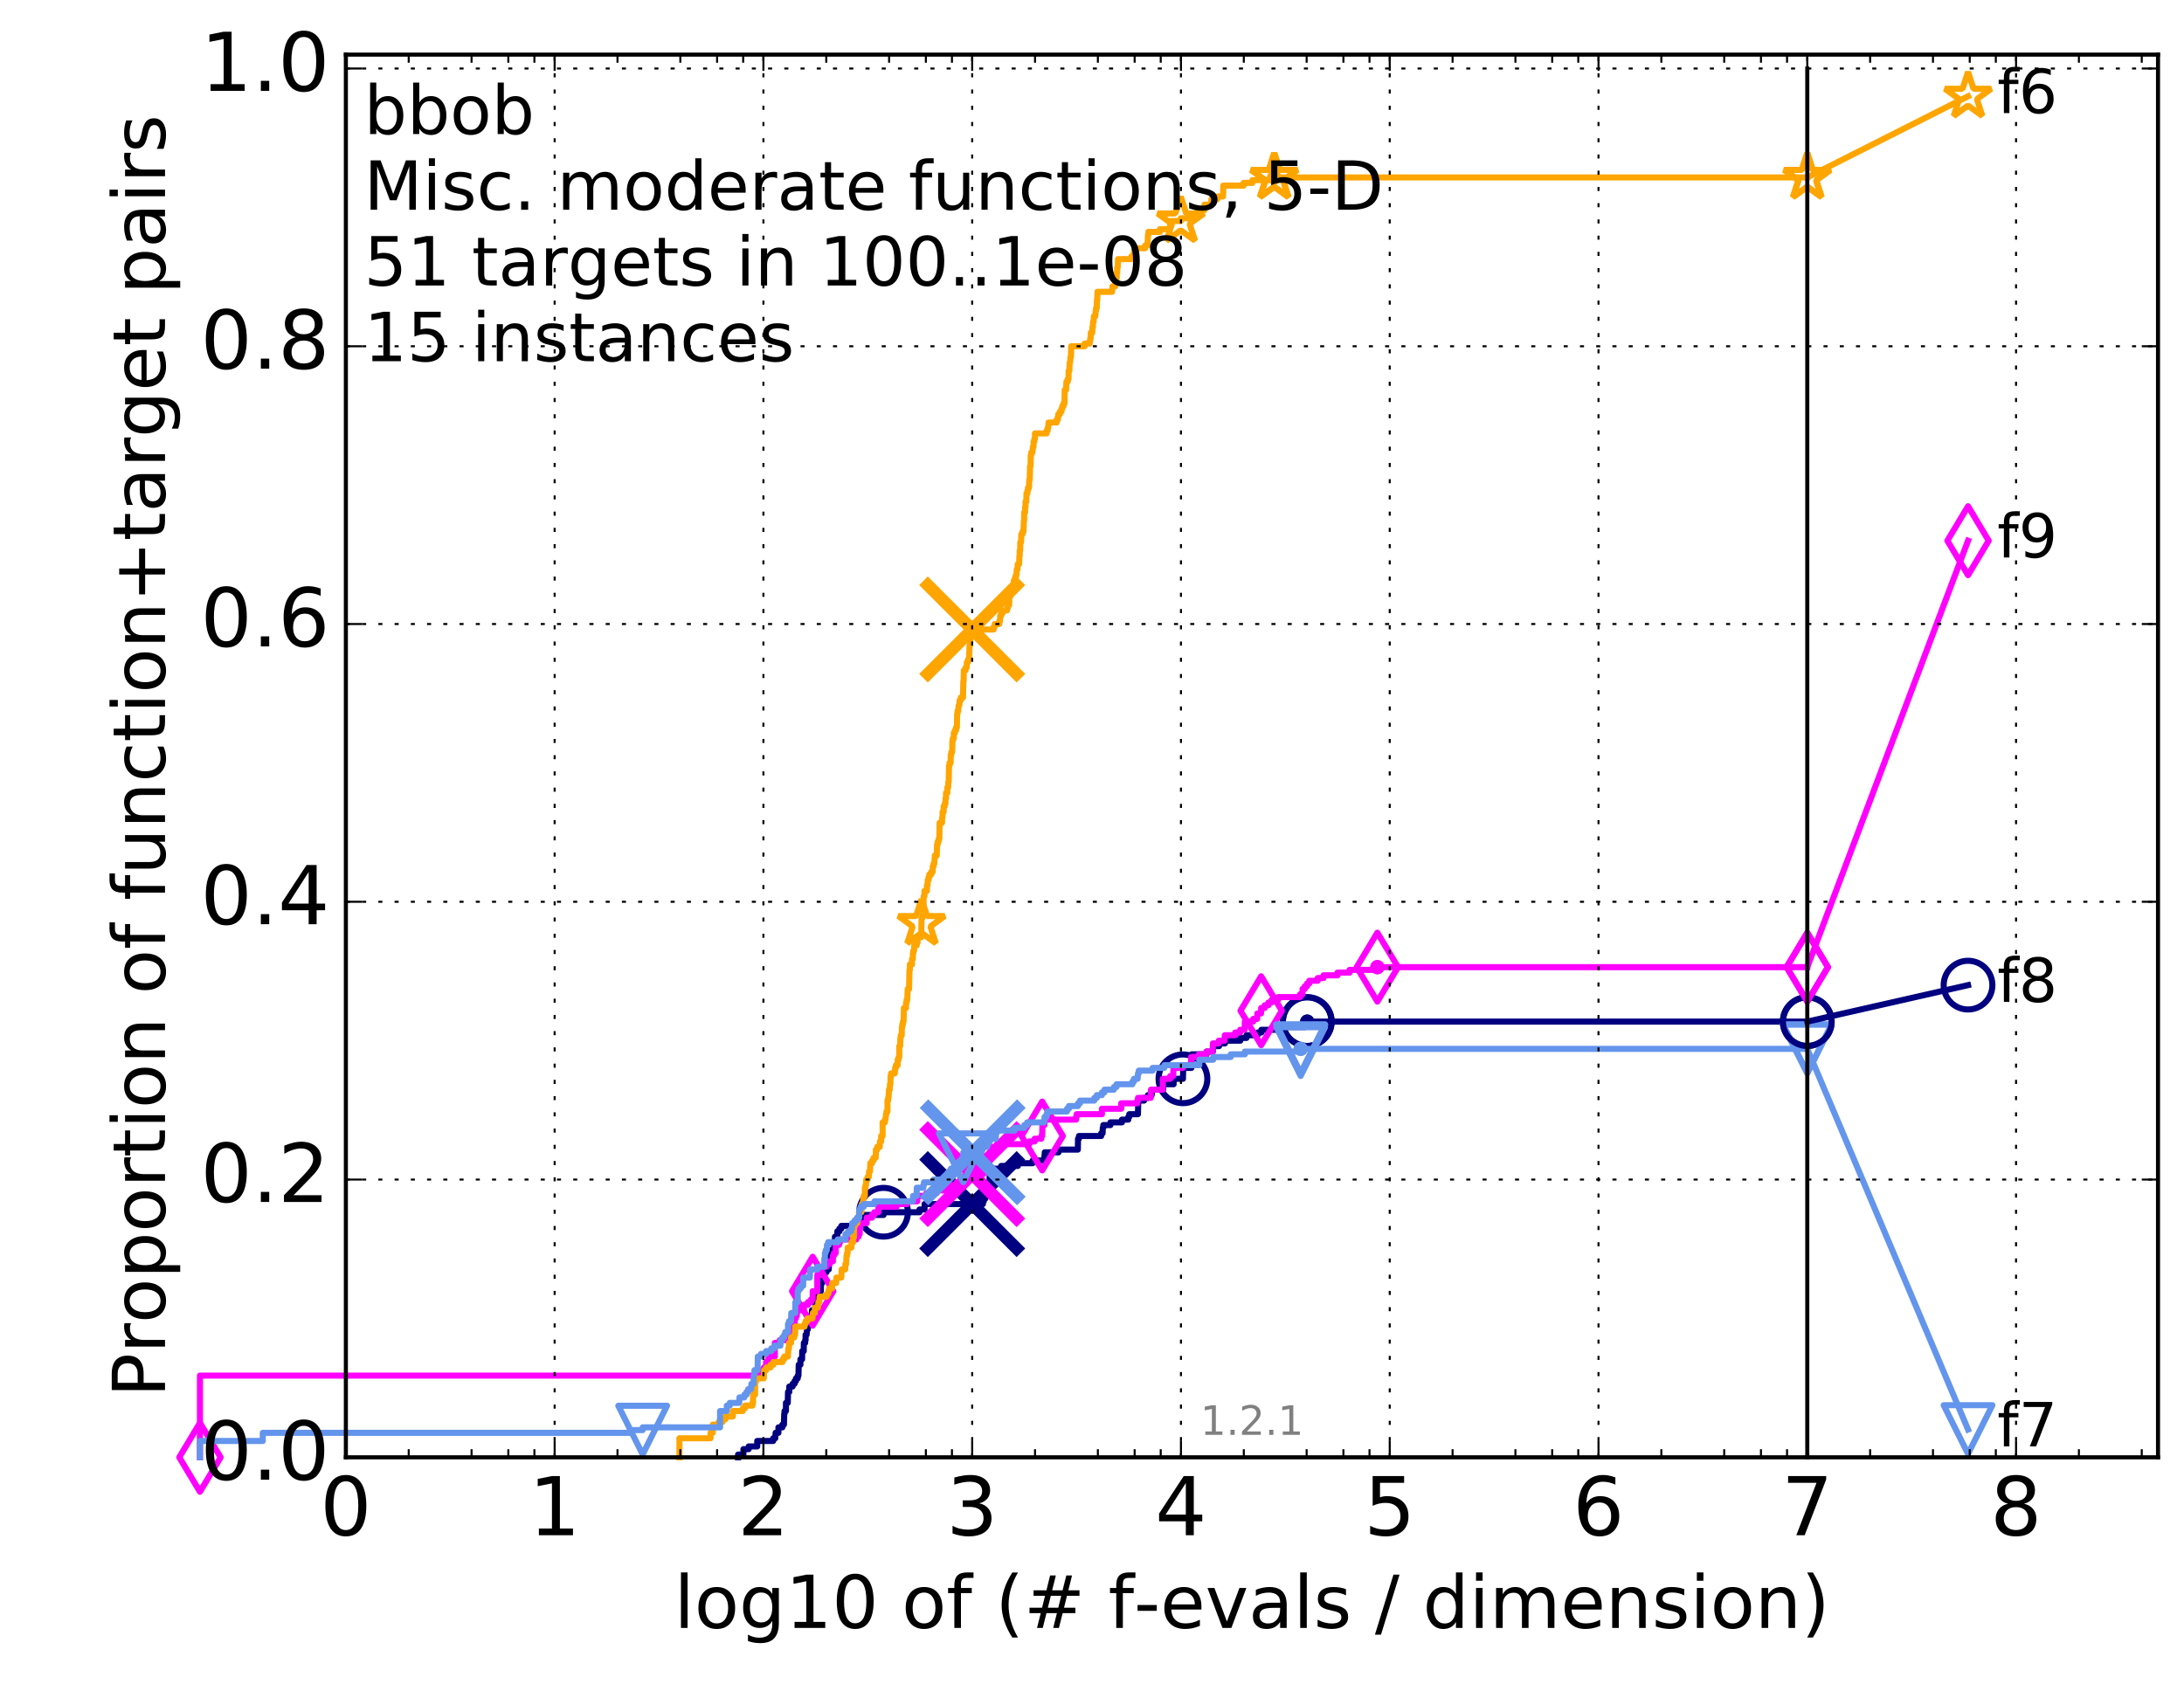 <?xml version="1.0" encoding="utf-8" standalone="no"?>
<!DOCTYPE svg PUBLIC "-//W3C//DTD SVG 1.1//EN"
  "http://www.w3.org/Graphics/SVG/1.1/DTD/svg11.dtd">
<!-- Created with matplotlib (http://matplotlib.org/) -->
<svg height="415pt" version="1.1" viewBox="0 0 538 415" width="538pt" xmlns="http://www.w3.org/2000/svg" xmlns:xlink="http://www.w3.org/1999/xlink">
 <defs>
  <style type="text/css">
*{stroke-linecap:butt;stroke-linejoin:round;stroke-miterlimit:100000;}
  </style>
 </defs>
 <g id="figure_1">
  <g id="patch_1">
   <path d="M 0 415.456 
L 538.8 415.456 
L 538.8 0 
L 0 0 
z
" style="fill:#ffffff;"/>
  </g>
  <g id="axes_1">
   <g id="patch_2">
    <path d="M 85.2 359.056 
L 531.6 359.056 
L 531.6 13.456 
L 85.2 13.456 
z
" style="fill:#ffffff;"/>
   </g>
   <g id="line2d_1">
    <defs>
     <path d="M 0 1.5 
C 0.398 1.5 0.779 1.342 1.061 1.061 
C 1.342 0.779 1.5 0.398 1.5 0 
C 1.5 -0.398 1.342 -0.779 1.061 -1.061 
C 0.779 -1.342 0.398 -1.5 0 -1.5 
C -0.398 -1.5 -0.779 -1.342 -1.061 -1.061 
C -1.342 -0.779 -1.5 -0.398 -1.5 0 
C -1.5 0.398 -1.342 0.779 -1.061 1.061 
C -0.779 1.342 -0.398 1.5 0 1.5 
z
" id="mc3caa1dad3" style="stroke:#000080;stroke-width:0.5;"/>
    </defs>
    <g>
     <use style="fill:#000080;stroke:#000080;stroke-width:0.5;" x="322.019" xlink:href="#mc3caa1dad3" y="251.706"/>
     <use style="fill:#000080;stroke:#000080;stroke-width:0.5;" x="322.019" xlink:href="#mc3caa1dad3" y="251.706"/>
    </g>
   </g>
   <g id="line2d_2">
    <path d="M 181.81 359.056 
L 181.81 358.385 
L 183.129 358.385 
L 183.129 357.044 
L 184.427 357.044 
L 184.427 356.373 
L 186.532 356.373 
L 186.532 355.031 
L 190.468 355.031 
L 190.468 354.36 
L 190.984 354.36 
L 191.062 353.018 
L 191.754 353.018 
L 191.754 351.676 
L 192.717 351.676 
L 192.717 351.005 
L 193.112 351.005 
L 193.184 348.321 
L 193.254 348.321 
L 193.254 347.65 
L 193.606 347.65 
L 193.606 345.638 
L 194.054 345.638 
L 194.122 342.954 
L 194.427 342.954 
L 194.427 341.612 
L 195.251 341.612 
L 195.251 340.941 
L 195.731 340.941 
L 195.731 340.27 
L 196.077 340.27 
L 196.077 339.599 
L 196.51 339.599 
L 196.51 338.928 
L 196.692 338.928 
L 196.753 336.244 
L 197.173 336.244 
L 197.173 334.903 
L 197.585 334.903 
L 197.614 332.89 
L 197.989 332.89 
L 198.018 330.877 
L 198.33 330.877 
L 198.33 330.206 
L 198.443 330.206 
L 198.443 328.864 
L 198.694 328.864 
L 198.805 327.522 
L 198.997 327.522 
L 198.997 326.18 
L 199.323 326.18 
L 199.323 325.509 
L 199.484 325.509 
L 199.484 324.168 
L 200.014 324.168 
L 200.014 322.826 
L 200.86 322.826 
L 200.86 321.484 
L 200.986 321.484 
L 200.986 320.813 
L 201.21 320.813 
L 201.284 318.8 
L 201.579 318.8 
L 201.579 318.129 
L 202.204 318.129 
L 202.228 316.116 
L 202.534 316.116 
L 202.534 314.774 
L 203.087 314.774 
L 203.087 313.433 
L 203.606 313.433 
L 203.606 312.762 
L 204.155 312.762 
L 204.221 310.078 
L 204.35 310.078 
L 204.415 308.065 
L 205.443 308.065 
L 205.504 306.723 
L 205.667 306.723 
L 205.667 304.71 
L 206.268 304.71 
L 206.268 303.369 
L 206.777 303.369 
L 206.777 302.698 
L 207.273 302.698 
L 207.273 302.027 
L 210.439 302.027 
L 210.439 301.356 
L 211.165 301.356 
L 211.165 300.685 
L 211.73 300.685 
L 211.73 300.014 
L 212.639 300.014 
L 212.639 299.343 
L 217.65 299.343 
L 217.65 298.672 
L 226.503 298.672 
L 226.503 298.001 
L 227.754 298.001 
L 227.754 296.659 
L 242.128 296.659 
L 242.128 295.988 
L 242.33 295.988 
L 242.33 295.317 
L 242.731 295.317 
L 242.731 294.646 
L 242.935 294.646 
L 242.935 293.975 
L 243.11 293.975 
L 243.137 292.634 
L 243.397 292.634 
L 243.397 291.963 
L 243.71 291.963 
L 243.813 289.279 
L 244.402 289.279 
L 244.402 288.608 
L 244.87 288.608 
L 244.87 287.937 
L 246.621 287.937 
L 246.621 287.266 
L 250.735 287.266 
L 250.735 286.595 
L 254.372 286.595 
L 254.372 285.924 
L 257.23 285.924 
L 257.302 284.582 
L 257.362 284.582 
L 257.362 283.911 
L 260.757 283.911 
L 260.757 283.24 
L 265.512 283.24 
L 265.558 280.557 
L 265.788 280.557 
L 265.788 279.886 
L 271.262 279.886 
L 271.262 279.215 
L 271.611 279.215 
L 271.649 277.873 
L 271.786 277.873 
L 271.786 277.202 
L 273.532 277.202 
L 273.532 276.531 
L 276.371 276.531 
L 276.371 275.86 
L 277.934 275.86 
L 277.934 275.189 
L 278.185 275.189 
L 278.185 274.518 
L 280.314 274.518 
L 280.407 271.164 
L 281.822 271.164 
L 281.822 270.493 
L 282.783 270.493 
L 282.783 269.822 
L 283.694 269.822 
L 283.805 268.48 
L 286.503 268.48 
L 286.585 267.138 
L 289.105 267.138 
L 289.119 265.796 
L 291.405 265.796 
L 291.461 263.112 
L 293.49 263.112 
L 293.594 259.758 
L 297.242 259.758 
L 297.242 259.087 
L 298.772 259.087 
L 298.823 257.745 
L 300.309 257.745 
L 300.309 257.074 
L 301.757 257.074 
L 301.757 256.403 
L 305.531 256.403 
L 305.531 255.732 
L 307.051 255.732 
L 307.051 255.061 
L 309.785 255.061 
L 309.785 254.39 
L 310.724 254.39 
L 310.724 253.719 
L 316.384 253.719 
L 316.384 253.048 
L 321.472 253.048 
L 321.472 252.377 
L 322.019 252.377 
L 322.019 251.706 
L 445.2 251.706 
L 445.2 251.706 
" style="fill:none;stroke:#000080;stroke-linecap:square;stroke-width:1.5;"/>
   </g>
   <g id="line2d_3">
    <defs>
     <path d="M 0 6 
C 1.591 6 3.117 5.368 4.243 4.243 
C 5.368 3.117 6 1.591 6 0 
C 6 -1.591 5.368 -3.117 4.243 -4.243 
C 3.117 -5.368 1.591 -6 0 -6 
C -1.591 -6 -3.117 -5.368 -4.243 -4.243 
C -5.368 -3.117 -6 -1.591 -6 0 
C -6 1.591 -5.368 3.117 -4.243 4.243 
C -3.117 5.368 -1.591 6 0 6 
z
" id="m84cdefa479" style="stroke:#000080;stroke-width:1.5;"/>
    </defs>
    <g>
     <use style="fill:none;stroke:#000080;stroke-width:1.5;" x="217.65" xlink:href="#m84cdefa479" y="298.672"/>
     <use style="fill:none;stroke:#000080;stroke-width:1.5;" x="291.405" xlink:href="#m84cdefa479" y="265.796"/>
     <use style="fill:none;stroke:#000080;stroke-width:1.5;" x="322.019" xlink:href="#m84cdefa479" y="251.706"/>
     <use style="fill:none;stroke:#000080;stroke-width:1.5;" x="322.019" xlink:href="#m84cdefa479" y="251.706"/>
     <use style="fill:none;stroke:#000080;stroke-width:1.5;" x="445.2" xlink:href="#m84cdefa479" y="251.706"/>
    </g>
   </g>
   <g id="line2d_4"/>
   <g id="line2d_5">
    <path clip-path="url(#p4bf549faee)" d="M 239.49 296.659 
" style="fill:none;stroke:#000080;stroke-linecap:square;"/>
    <defs>
     <path d="M -12 12 
L 12 -12 
M -12 -12 
L 12 12 
" id="m886f2e5659" style="stroke:#000080;stroke-width:3.0;"/>
    </defs>
    <g clip-path="url(#p4bf549faee)">
     <use style="fill:#000080;stroke:#000080;stroke-width:3.0;" x="239.49" xlink:href="#m886f2e5659" y="296.659"/>
    </g>
   </g>
   <g id="line2d_6">
    <defs>
     <path d="M 0 1.5 
C 0.398 1.5 0.779 1.342 1.061 1.061 
C 1.342 0.779 1.5 0.398 1.5 0 
C 1.5 -0.398 1.342 -0.779 1.061 -1.061 
C 0.779 -1.342 0.398 -1.5 0 -1.5 
C -0.398 -1.5 -0.779 -1.342 -1.061 -1.061 
C -1.342 -0.779 -1.5 -0.398 -1.5 0 
C -1.5 0.398 -1.342 0.779 -1.061 1.061 
C -0.779 1.342 -0.398 1.5 0 1.5 
z
" id="m9cfec1a424" style="stroke:#ff00ff;stroke-width:0.5;"/>
    </defs>
    <g>
     <use style="fill:#ff00ff;stroke:#ff00ff;stroke-width:0.5;" x="339.294" xlink:href="#m9cfec1a424" y="238.288"/>
     <use style="fill:#ff00ff;stroke:#ff00ff;stroke-width:0.5;" x="339.294" xlink:href="#m9cfec1a424" y="238.288"/>
    </g>
   </g>
   <g id="line2d_7">
    <path d="M 49.253 359.056 
L 49.253 338.928 
L 187.192 338.928 
L 187.192 338.257 
L 187.515 338.257 
L 187.515 337.586 
L 188.191 337.586 
L 188.191 336.915 
L 188.717 336.915 
L 188.717 335.574 
L 189.274 335.574 
L 189.274 334.232 
L 190.866 334.232 
L 190.866 330.877 
L 192.055 330.877 
L 192.055 330.206 
L 193.986 330.206 
L 193.986 329.535 
L 194.427 329.535 
L 194.427 328.193 
L 194.694 328.193 
L 194.694 327.522 
L 195.283 327.522 
L 195.283 326.851 
L 195.604 326.851 
L 195.604 326.18 
L 195.763 326.18 
L 195.763 324.839 
L 196.046 324.839 
L 196.046 324.168 
L 196.294 324.168 
L 196.294 322.826 
L 198.018 322.826 
L 198.018 321.484 
L 199.024 321.484 
L 199.024 320.813 
L 199.803 320.813 
L 199.803 320.142 
L 200.196 320.142 
L 200.196 318.129 
L 201.334 318.129 
L 201.334 314.104 
L 202.014 314.104 
L 202.014 313.433 
L 202.299 313.433 
L 202.299 312.762 
L 202.463 312.762 
L 202.463 312.091 
L 203.672 312.091 
L 203.672 311.42 
L 204.393 311.42 
L 204.393 310.749 
L 205.175 310.749 
L 205.175 309.407 
L 205.422 309.407 
L 205.422 308.736 
L 205.87 308.736 
L 205.87 306.723 
L 206.68 306.723 
L 206.68 306.052 
L 206.931 306.052 
L 206.931 305.381 
L 210.942 305.381 
L 210.942 304.71 
L 211.465 304.71 
L 211.465 304.039 
L 211.776 304.039 
L 211.776 302.698 
L 211.899 302.698 
L 211.945 301.356 
L 213.499 301.356 
L 213.499 300.014 
L 214.805 300.014 
L 214.805 299.343 
L 215.364 299.343 
L 215.364 298.672 
L 216.392 298.672 
L 216.392 297.33 
L 220.873 297.33 
L 220.873 296.659 
L 223.48 296.659 
L 223.48 295.988 
L 225.945 295.988 
L 225.945 294.646 
L 228.188 294.646 
L 228.188 293.975 
L 230.72 293.975 
L 230.72 293.304 
L 233.215 293.304 
L 233.215 292.634 
L 234.232 292.634 
L 234.232 291.963 
L 235.634 291.963 
L 235.634 291.292 
L 236.564 291.292 
L 236.564 289.95 
L 239.297 289.95 
L 239.297 289.279 
L 242.227 289.279 
L 242.227 288.608 
L 242.627 288.608 
L 242.627 287.937 
L 242.87 287.937 
L 242.87 287.266 
L 243.038 287.266 
L 243.038 286.595 
L 243.706 286.595 
L 243.706 285.924 
L 243.887 285.924 
L 243.982 283.911 
L 244.04 283.911 
L 244.044 282.569 
L 245.561 282.569 
L 245.561 281.899 
L 253.557 281.899 
L 253.557 281.228 
L 254.875 281.228 
L 254.875 280.557 
L 256.514 280.557 
L 256.514 279.886 
L 256.725 279.886 
L 256.785 277.202 
L 257.278 277.202 
L 257.364 275.86 
L 265.068 275.86 
L 265.068 275.189 
L 265.212 275.189 
L 265.212 274.518 
L 271.443 274.518 
L 271.443 273.176 
L 276.199 273.176 
L 276.199 271.834 
L 280.174 271.834 
L 280.174 271.164 
L 280.336 271.164 
L 280.336 270.493 
L 283.468 270.493 
L 283.523 268.48 
L 286.435 268.48 
L 286.435 265.796 
L 288.259 265.796 
L 288.259 265.125 
L 288.992 265.125 
L 289.083 263.112 
L 291.385 263.112 
L 291.385 262.441 
L 293.394 262.441 
L 293.412 260.429 
L 295.326 260.429 
L 295.326 259.758 
L 297.157 259.758 
L 297.157 259.087 
L 298.721 259.087 
L 298.785 257.074 
L 300.232 257.074 
L 300.232 256.403 
L 301.657 256.403 
L 301.709 255.061 
L 304.271 255.061 
L 304.271 254.39 
L 305.501 254.39 
L 305.501 253.719 
L 306.602 253.719 
L 306.647 251.706 
L 308.712 251.706 
L 308.712 251.035 
L 309.697 251.035 
L 309.726 249.694 
L 310.64 249.694 
L 310.668 248.352 
L 311.539 248.352 
L 311.539 247.681 
L 312.45 247.681 
L 312.45 247.01 
L 313.246 247.01 
L 313.246 246.339 
L 314.861 246.339 
L 314.861 245.668 
L 320.245 245.668 
L 320.245 244.997 
L 320.842 244.997 
L 320.86 243.655 
L 321.42 243.655 
L 321.42 242.984 
L 321.983 242.984 
L 321.983 242.313 
L 322.528 242.313 
L 322.528 241.642 
L 324.602 241.642 
L 324.602 240.971 
L 326.038 240.971 
L 326.038 240.3 
L 329.481 240.3 
L 329.481 239.629 
L 332.457 239.629 
L 332.457 238.958 
L 339.294 238.958 
L 339.294 238.288 
L 445.2 238.288 
L 445.2 238.288 
" style="fill:none;stroke:#ff00ff;stroke-linecap:square;stroke-width:1.5;"/>
   </g>
   <g id="line2d_8">
    <defs>
     <path d="M -0 8.485 
L 5.091 0 
L 0 -8.485 
L -5.091 -0 
z
" id="m827b65673c" style="stroke:#ff00ff;stroke-linejoin:miter;stroke-width:1.5;"/>
    </defs>
    <g>
     <use style="fill:none;stroke:#ff00ff;stroke-linejoin:miter;stroke-width:1.5;" x="49.253" xlink:href="#m827b65673c" y="359.056"/>
     <use style="fill:none;stroke:#ff00ff;stroke-linejoin:miter;stroke-width:1.5;" x="200.196" xlink:href="#m827b65673c" y="318.129"/>
     <use style="fill:none;stroke:#ff00ff;stroke-linejoin:miter;stroke-width:1.5;" x="256.725" xlink:href="#m827b65673c" y="279.886"/>
     <use style="fill:none;stroke:#ff00ff;stroke-linejoin:miter;stroke-width:1.5;" x="310.668" xlink:href="#m827b65673c" y="249.023"/>
     <use style="fill:none;stroke:#ff00ff;stroke-linejoin:miter;stroke-width:1.5;" x="339.294" xlink:href="#m827b65673c" y="238.288"/>
     <use style="fill:none;stroke:#ff00ff;stroke-linejoin:miter;stroke-width:1.5;" x="445.2" xlink:href="#m827b65673c" y="238.288"/>
    </g>
   </g>
   <g id="line2d_9"/>
   <g id="line2d_10">
    <path clip-path="url(#p4bf549faee)" d="M 239.49 289.279 
" style="fill:none;stroke:#ff00ff;stroke-linecap:square;"/>
    <defs>
     <path d="M -12 12 
L 12 -12 
M -12 -12 
L 12 12 
" id="m0824c84d65" style="stroke:#ff00ff;stroke-width:3.0;"/>
    </defs>
    <g clip-path="url(#p4bf549faee)">
     <use style="fill:#ff00ff;stroke:#ff00ff;stroke-width:3.0;" x="239.49" xlink:href="#m0824c84d65" y="289.279"/>
    </g>
   </g>
   <g id="line2d_11">
    <defs>
     <path d="M 0 1.5 
C 0.398 1.5 0.779 1.342 1.061 1.061 
C 1.342 0.779 1.5 0.398 1.5 0 
C 1.5 -0.398 1.342 -0.779 1.061 -1.061 
C 0.779 -1.342 0.398 -1.5 0 -1.5 
C -0.398 -1.5 -0.779 -1.342 -1.061 -1.061 
C -1.342 -0.779 -1.5 -0.398 -1.5 0 
C -1.5 0.398 -1.342 0.779 -1.061 1.061 
C -0.779 1.342 -0.398 1.5 0 1.5 
z
" id="m76a130bee9" style="stroke:#ffa500;stroke-width:0.5;"/>
    </defs>
    <g>
     <use style="fill:#ffa500;stroke:#ffa500;stroke-width:0.5;" x="313.896" xlink:href="#m76a130bee9" y="43.716"/>
     <use style="fill:#ffa500;stroke:#ffa500;stroke-width:0.5;" x="313.896" xlink:href="#m76a130bee9" y="43.716"/>
    </g>
   </g>
   <g id="line2d_12">
    <path d="M 167.367 359.056 
L 167.367 354.36 
L 175.027 354.36 
L 175.027 353.018 
L 175.58 353.018 
L 175.58 351.005 
L 177.017 351.005 
L 177.017 350.334 
L 178.019 350.334 
L 178.019 349.663 
L 178.709 349.663 
L 178.709 348.992 
L 180.533 348.992 
L 180.533 347.65 
L 182.961 347.65 
L 182.961 346.979 
L 183.515 346.979 
L 183.515 346.309 
L 185.354 346.309 
L 185.354 345.638 
L 185.504 345.638 
L 185.504 343.625 
L 186 343.625 
L 186 340.27 
L 186.292 340.27 
L 186.292 339.599 
L 188.146 339.599 
L 188.235 337.586 
L 188.761 337.586 
L 188.761 336.915 
L 189.817 336.915 
L 189.817 336.244 
L 190.508 336.244 
L 190.508 335.574 
L 192.753 335.574 
L 192.753 334.903 
L 193.184 334.903 
L 193.184 334.232 
L 194.088 334.232 
L 194.19 332.219 
L 194.359 332.219 
L 194.359 330.877 
L 194.859 330.877 
L 194.859 329.535 
L 195.636 329.535 
L 195.636 328.864 
L 195.858 328.864 
L 195.889 326.851 
L 198.189 326.851 
L 198.189 326.18 
L 198.443 326.18 
L 198.443 325.509 
L 198.887 325.509 
L 198.887 324.839 
L 200.144 324.839 
L 200.248 323.497 
L 200.734 323.497 
L 200.734 322.155 
L 201.506 322.155 
L 201.603 320.813 
L 201.822 320.813 
L 201.894 319.471 
L 203.65 319.471 
L 203.65 318.8 
L 204.047 318.8 
L 204.047 318.129 
L 204.221 318.129 
L 204.221 317.458 
L 204.987 317.458 
L 204.987 316.116 
L 205.97 316.116 
L 206.03 314.774 
L 207.235 314.774 
L 207.33 312.762 
L 208.199 312.762 
L 208.253 311.42 
L 208.433 311.42 
L 208.523 309.407 
L 208.665 309.407 
L 208.665 308.736 
L 208.807 308.736 
L 208.807 307.394 
L 209.723 307.394 
L 209.773 306.052 
L 210.192 306.052 
L 210.192 304.71 
L 210.39 304.71 
L 210.39 302.027 
L 210.586 302.027 
L 210.586 301.356 
L 211.181 301.356 
L 211.181 300.014 
L 211.59 300.014 
L 211.59 298.672 
L 212.189 298.672 
L 212.295 296.659 
L 212.565 296.659 
L 212.654 295.317 
L 212.773 295.317 
L 212.773 294.646 
L 213.052 294.646 
L 213.052 292.634 
L 213.212 292.634 
L 213.212 291.963 
L 213.327 291.963 
L 213.385 290.621 
L 213.741 290.621 
L 213.741 289.95 
L 214.036 289.95 
L 214.078 288.608 
L 214.314 288.608 
L 214.383 286.595 
L 214.832 286.595 
L 214.832 285.924 
L 215.192 285.924 
L 215.192 285.253 
L 215.716 285.253 
L 215.768 283.24 
L 216.089 283.24 
L 216.089 282.569 
L 216.704 282.569 
L 216.766 281.228 
L 217.061 281.228 
L 217.061 279.886 
L 217.423 279.886 
L 217.423 276.531 
L 217.98 276.531 
L 217.98 275.86 
L 218.143 275.86 
L 218.248 274.518 
L 218.363 274.518 
L 218.363 273.847 
L 218.615 273.847 
L 218.615 271.164 
L 218.773 271.164 
L 218.773 270.493 
L 218.886 270.493 
L 218.987 268.48 
L 219.176 268.48 
L 219.231 267.138 
L 219.342 267.138 
L 219.386 265.125 
L 219.506 265.125 
L 219.506 264.454 
L 220.427 264.454 
L 220.5 263.112 
L 220.687 263.112 
L 220.687 262.441 
L 221.129 262.441 
L 221.129 261.099 
L 221.361 261.099 
L 221.361 260.429 
L 221.522 260.429 
L 221.522 257.745 
L 221.73 257.745 
L 221.809 255.732 
L 221.888 255.732 
L 221.888 255.061 
L 222.132 255.061 
L 222.171 253.048 
L 222.268 253.048 
L 222.268 252.377 
L 222.422 252.377 
L 222.422 251.706 
L 222.584 251.706 
L 222.66 248.352 
L 223.185 248.352 
L 223.185 247.01 
L 223.342 247.01 
L 223.342 246.339 
L 223.489 246.339 
L 223.598 243.655 
L 223.933 243.655 
L 224.04 238.958 
L 224.147 238.958 
L 224.147 237.617 
L 224.656 237.617 
L 224.656 236.275 
L 224.854 236.275 
L 224.872 234.933 
L 224.966 234.933 
L 224.966 234.262 
L 225.162 234.262 
L 225.213 232.92 
L 225.814 232.92 
L 225.814 232.249 
L 226.027 232.249 
L 226.027 230.907 
L 226.939 230.907 
L 227.009 226.211 
L 227.227 226.211 
L 227.227 225.54 
L 227.373 225.54 
L 227.381 223.527 
L 227.511 223.527 
L 227.526 220.843 
L 227.731 220.843 
L 227.731 219.501 
L 228.335 219.501 
L 228.335 218.159 
L 228.482 218.159 
L 228.541 216.818 
L 228.737 216.818 
L 228.737 216.147 
L 228.909 216.147 
L 228.909 215.476 
L 229.399 215.476 
L 229.399 214.805 
L 229.74 214.805 
L 229.775 213.463 
L 229.967 213.463 
L 229.967 212.792 
L 230.151 212.792 
L 230.239 211.45 
L 230.279 211.45 
L 230.279 210.779 
L 230.753 210.779 
L 230.839 208.095 
L 230.977 208.095 
L 230.977 207.424 
L 231.204 207.424 
L 231.204 206.753 
L 231.378 206.753 
L 231.468 202.728 
L 232.055 202.728 
L 232.093 201.386 
L 232.186 201.386 
L 232.186 200.044 
L 232.457 200.044 
L 232.457 198.702 
L 232.7 198.702 
L 232.7 198.031 
L 232.899 198.031 
L 232.911 196.689 
L 233.042 196.689 
L 233.042 195.348 
L 233.368 195.348 
L 233.368 194.006 
L 233.561 194.006 
L 233.602 192.664 
L 233.7 192.664 
L 233.775 188.638 
L 233.908 188.638 
L 233.908 187.967 
L 234.176 187.967 
L 234.21 185.954 
L 234.339 185.954 
L 234.339 185.283 
L 234.546 185.283 
L 234.619 182.6 
L 234.702 182.6 
L 234.702 181.929 
L 234.96 181.929 
L 234.96 180.587 
L 235.222 180.587 
L 235.222 179.916 
L 235.506 179.916 
L 235.506 179.245 
L 235.713 179.245 
L 235.782 175.89 
L 235.861 175.89 
L 235.861 175.219 
L 236.044 175.219 
L 236.127 173.878 
L 236.298 173.878 
L 236.401 172.536 
L 236.681 172.536 
L 236.681 171.865 
L 237.217 171.865 
L 237.306 167.839 
L 237.369 167.839 
L 237.438 165.155 
L 237.855 165.155 
L 237.855 164.484 
L 238.127 164.484 
L 238.175 163.143 
L 238.467 163.143 
L 238.467 162.472 
L 238.722 162.472 
L 238.833 159.117 
L 238.939 159.117 
L 239.048 157.104 
L 239.135 157.104 
L 239.135 156.433 
L 239.45 156.433 
L 239.45 155.091 
L 244.785 155.091 
L 244.785 154.42 
L 245.031 154.42 
L 245.031 153.749 
L 246.152 153.749 
L 246.152 153.078 
L 246.334 153.078 
L 246.383 151.737 
L 246.621 151.737 
L 246.621 151.066 
L 246.969 151.066 
L 246.969 150.395 
L 248.081 150.395 
L 248.081 149.724 
L 248.275 149.724 
L 248.275 149.053 
L 248.592 149.053 
L 248.64 147.04 
L 248.832 147.04 
L 248.838 145.698 
L 249.24 145.698 
L 249.24 145.027 
L 249.518 145.027 
L 249.518 144.356 
L 249.75 144.356 
L 249.759 143.014 
L 250.025 143.014 
L 250.025 142.343 
L 250.236 142.343 
L 250.236 141.673 
L 250.406 141.673 
L 250.453 140.331 
L 250.625 140.331 
L 250.714 138.989 
L 251.041 138.989 
L 251.118 136.976 
L 251.187 136.976 
L 251.187 135.634 
L 251.306 135.634 
L 251.335 133.621 
L 251.513 133.621 
L 251.606 131.608 
L 251.888 131.608 
L 251.888 130.938 
L 252.13 130.938 
L 252.221 128.254 
L 252.281 128.254 
L 252.297 126.241 
L 252.507 126.241 
L 252.507 124.899 
L 252.619 124.899 
L 252.636 123.557 
L 252.822 123.557 
L 252.866 121.544 
L 253.095 121.544 
L 253.095 120.873 
L 253.231 120.873 
L 253.231 120.203 
L 253.466 120.203 
L 253.559 118.19 
L 253.664 118.19 
L 253.746 114.835 
L 253.878 114.835 
L 253.906 112.151 
L 254.039 112.151 
L 254.039 111.48 
L 254.324 111.48 
L 254.42 110.138 
L 254.593 110.138 
L 254.612 108.797 
L 254.795 108.797 
L 254.795 108.126 
L 254.952 108.126 
L 254.952 106.784 
L 257.817 106.784 
L 257.817 106.113 
L 258.067 106.113 
L 258.067 105.442 
L 258.221 105.442 
L 258.292 104.1 
L 260.281 104.1 
L 260.281 103.429 
L 260.575 103.429 
L 260.575 102.758 
L 260.691 102.758 
L 260.691 102.087 
L 261.075 102.087 
L 261.075 101.416 
L 261.469 101.416 
L 261.469 100.745 
L 261.66 100.745 
L 261.66 100.074 
L 261.984 100.074 
L 261.984 99.403 
L 262.226 99.403 
L 262.276 96.049 
L 262.621 96.049 
L 262.694 94.036 
L 263.035 94.036 
L 263.035 93.365 
L 263.218 93.365 
L 263.234 91.352 
L 263.42 91.352 
L 263.502 89.339 
L 263.598 89.339 
L 263.704 87.998 
L 263.811 87.998 
L 263.881 85.314 
L 267.18 85.314 
L 267.18 84.643 
L 268.438 84.643 
L 268.438 83.972 
L 268.574 83.972 
L 268.574 83.301 
L 268.695 83.301 
L 268.709 81.959 
L 269.073 81.959 
L 269.096 80.617 
L 269.225 80.617 
L 269.255 79.275 
L 269.409 79.275 
L 269.46 77.933 
L 269.809 77.933 
L 269.906 76.592 
L 269.987 76.592 
L 269.987 75.921 
L 270.171 75.921 
L 270.211 73.908 
L 270.291 73.908 
L 270.344 71.895 
L 273.947 71.895 
L 274.042 70.553 
L 274.716 70.553 
L 274.804 69.211 
L 274.955 69.211 
L 274.955 68.54 
L 275.086 68.54 
L 275.086 67.198 
L 275.212 67.198 
L 275.222 65.857 
L 275.35 65.857 
L 275.402 63.844 
L 278.698 63.844 
L 278.698 63.173 
L 279.322 63.173 
L 279.348 61.831 
L 279.48 61.831 
L 279.48 61.16 
L 282.073 61.16 
L 282.073 60.489 
L 282.687 60.489 
L 282.792 57.805 
L 282.902 57.805 
L 282.902 57.134 
L 285.739 57.134 
L 285.739 56.463 
L 288.24 56.463 
L 288.24 55.122 
L 288.446 55.122 
L 288.446 54.451 
L 290.864 54.451 
L 290.864 53.78 
L 292.998 53.78 
L 292.998 53.109 
L 294.945 53.109 
L 294.945 51.767 
L 296.692 51.767 
L 296.696 50.425 
L 298.357 50.425 
L 298.403 49.083 
L 299.871 49.083 
L 299.871 48.412 
L 301.283 48.412 
L 301.346 45.728 
L 306.347 45.728 
L 306.347 45.058 
L 308.504 45.058 
L 308.504 44.387 
L 313.896 44.387 
L 313.896 43.716 
L 445.2 43.716 
L 445.2 43.716 
" style="fill:none;stroke:#ffa500;stroke-linecap:square;stroke-width:1.5;"/>
   </g>
   <g id="line2d_13">
    <defs>
     <path d="M 0 -6 
L -1.347 -1.854 
L -5.706 -1.854 
L -2.18 0.708 
L -3.527 4.854 
L -0 2.292 
L 3.527 4.854 
L 2.18 0.708 
L 5.706 -1.854 
L 1.347 -1.854 
z
" id="m8d4032d4a7" style="stroke:#ffa500;stroke-linejoin:bevel;stroke-width:1.5;"/>
    </defs>
    <g>
     <use style="fill:none;stroke:#ffa500;stroke-linejoin:bevel;stroke-width:1.5;" x="227.009" xlink:href="#m8d4032d4a7" y="227.553"/>
     <use style="fill:none;stroke:#ffa500;stroke-linejoin:bevel;stroke-width:1.5;" x="290.864" xlink:href="#m8d4032d4a7" y="54.451"/>
     <use style="fill:none;stroke:#ffa500;stroke-linejoin:bevel;stroke-width:1.5;" x="313.896" xlink:href="#m8d4032d4a7" y="43.716"/>
     <use style="fill:none;stroke:#ffa500;stroke-linejoin:bevel;stroke-width:1.5;" x="313.896" xlink:href="#m8d4032d4a7" y="43.716"/>
     <use style="fill:none;stroke:#ffa500;stroke-linejoin:bevel;stroke-width:1.5;" x="445.2" xlink:href="#m8d4032d4a7" y="43.716"/>
    </g>
   </g>
   <g id="line2d_14"/>
   <g id="line2d_15">
    <path clip-path="url(#p4bf549faee)" d="M 239.49 155.091 
" style="fill:none;stroke:#ffa500;stroke-linecap:square;"/>
    <defs>
     <path d="M -12 12 
L 12 -12 
M -12 -12 
L 12 12 
" id="m86bf9e9fcf" style="stroke:#ffa500;stroke-width:3.0;"/>
    </defs>
    <g clip-path="url(#p4bf549faee)">
     <use style="fill:#ffa500;stroke:#ffa500;stroke-width:3.0;" x="239.49" xlink:href="#m86bf9e9fcf" y="155.091"/>
    </g>
   </g>
   <g id="line2d_16">
    <defs>
     <path d="M 0 1.5 
C 0.398 1.5 0.779 1.342 1.061 1.061 
C 1.342 0.779 1.5 0.398 1.5 0 
C 1.5 -0.398 1.342 -0.779 1.061 -1.061 
C 0.779 -1.342 0.398 -1.5 0 -1.5 
C -0.398 -1.5 -0.779 -1.342 -1.061 -1.061 
C -1.342 -0.779 -1.5 -0.398 -1.5 0 
C -1.5 0.398 -1.342 0.779 -1.061 1.061 
C -0.779 1.342 -0.398 1.5 0 1.5 
z
" id="mc785581065" style="stroke:#6495ed;stroke-width:0.5;"/>
    </defs>
    <g>
     <use style="fill:#6495ed;stroke:#6495ed;stroke-width:0.5;" x="320.4" xlink:href="#mc785581065" y="258.416"/>
     <use style="fill:#6495ed;stroke:#6495ed;stroke-width:0.5;" x="320.4" xlink:href="#mc785581065" y="258.416"/>
    </g>
   </g>
   <g id="line2d_17">
    <path d="M 49.253 359.056 
L 49.253 355.031 
L 64.735 355.031 
L 64.735 353.018 
L 155.617 353.018 
L 155.617 352.347 
L 158.311 352.347 
L 158.311 351.676 
L 177.38 351.676 
L 177.38 347.65 
L 179.046 347.65 
L 179.046 346.309 
L 179.769 346.309 
L 179.769 345.638 
L 182.103 345.638 
L 182.161 344.296 
L 183.351 344.296 
L 183.351 343.625 
L 183.895 343.625 
L 183.895 342.954 
L 184.269 342.954 
L 184.269 342.283 
L 184.998 342.283 
L 185.1 340.941 
L 185.654 340.941 
L 185.654 338.928 
L 185.803 338.928 
L 185.852 337.586 
L 186.628 337.586 
L 186.675 334.232 
L 187.469 334.232 
L 187.469 333.561 
L 188.717 333.561 
L 188.717 332.89 
L 189.982 332.89 
L 189.982 332.219 
L 190.787 332.219 
L 190.787 331.548 
L 192.241 331.548 
L 192.315 330.206 
L 192.681 330.206 
L 192.681 329.535 
L 193.184 329.535 
L 193.184 328.864 
L 193.431 328.864 
L 193.431 328.193 
L 194.122 328.193 
L 194.122 326.18 
L 194.359 326.18 
L 194.359 325.509 
L 194.859 325.509 
L 194.925 323.497 
L 195.889 323.497 
L 195.921 320.813 
L 196.51 320.813 
L 196.51 318.129 
L 196.723 318.129 
L 196.723 317.458 
L 197.262 317.458 
L 197.262 316.787 
L 197.846 316.787 
L 197.874 314.774 
L 199.484 314.774 
L 199.565 312.762 
L 201.383 312.762 
L 201.383 312.091 
L 203.065 312.091 
L 203.065 310.078 
L 203.201 310.078 
L 203.201 308.736 
L 203.382 308.736 
L 203.382 308.065 
L 203.65 308.065 
L 203.717 306.723 
L 204.003 306.723 
L 204.003 306.052 
L 206.367 306.052 
L 206.367 305.381 
L 208.271 305.381 
L 208.271 304.039 
L 208.912 304.039 
L 208.912 303.369 
L 209.638 303.369 
L 209.638 302.698 
L 209.908 302.698 
L 209.908 301.356 
L 210.521 301.356 
L 210.521 300.685 
L 211.118 300.685 
L 211.118 300.014 
L 211.652 300.014 
L 211.652 298.001 
L 211.991 298.001 
L 211.991 297.33 
L 212.758 297.33 
L 212.758 296.659 
L 215.403 296.659 
L 215.403 295.988 
L 224.872 295.988 
L 224.923 294.646 
L 225.83 294.646 
L 225.83 292.634 
L 227.465 292.634 
L 227.465 291.963 
L 227.61 291.963 
L 227.61 291.292 
L 230.001 291.292 
L 230.001 290.621 
L 233.694 290.621 
L 233.694 288.608 
L 234.249 288.608 
L 234.249 287.937 
L 235.281 287.937 
L 235.281 287.266 
L 235.474 287.266 
L 235.474 286.595 
L 237.043 286.595 
L 237.043 285.253 
L 237.296 285.253 
L 237.296 283.911 
L 241.805 283.911 
L 241.805 283.24 
L 242.085 283.24 
L 242.085 282.569 
L 243.183 282.569 
L 243.183 281.899 
L 243.431 281.899 
L 243.431 281.228 
L 243.861 281.228 
L 243.861 280.557 
L 245.301 280.557 
L 245.39 278.544 
L 249.905 278.544 
L 249.905 277.873 
L 252.327 277.873 
L 252.327 277.202 
L 253.03 277.202 
L 253.03 276.531 
L 257.216 276.531 
L 257.318 275.189 
L 257.788 275.189 
L 257.788 274.518 
L 258.019 274.518 
L 258.019 273.847 
L 262.834 273.847 
L 262.834 273.176 
L 263.322 273.176 
L 263.322 272.505 
L 265.55 272.505 
L 265.55 271.834 
L 266.049 271.834 
L 266.049 271.164 
L 269.566 271.164 
L 269.566 270.493 
L 270.184 270.493 
L 270.184 269.822 
L 271.429 269.822 
L 271.429 269.151 
L 272.057 269.151 
L 272.057 268.48 
L 274.396 268.48 
L 274.396 267.809 
L 275.042 267.809 
L 275.042 267.138 
L 278.962 267.138 
L 278.962 266.467 
L 279.332 266.467 
L 279.332 265.796 
L 280.239 265.796 
L 280.331 264.454 
L 280.526 264.454 
L 280.526 263.783 
L 283.921 263.783 
L 283.921 263.112 
L 286.806 263.112 
L 286.806 262.441 
L 295.425 262.441 
L 295.444 261.099 
L 298.851 261.099 
L 298.851 260.429 
L 303.17 260.429 
L 303.17 259.758 
L 306.664 259.758 
L 306.664 259.087 
L 320.4 259.087 
L 320.4 258.416 
L 445.2 258.416 
L 445.2 258.416 
" style="fill:none;stroke:#6495ed;stroke-linecap:square;stroke-width:1.5;"/>
   </g>
   <g id="line2d_18">
    <defs>
     <path d="M -0 6 
L 6 -6 
L -6 -6 
z
" id="m4ee40fbab3" style="stroke:#6495ed;stroke-linejoin:miter;stroke-width:1.5;"/>
    </defs>
    <g>
     <use style="fill:none;stroke:#6495ed;stroke-linejoin:miter;stroke-width:1.5;" x="158.311" xlink:href="#m4ee40fbab3" y="352.347"/>
     <use style="fill:none;stroke:#6495ed;stroke-linejoin:miter;stroke-width:1.5;" x="237.296" xlink:href="#m4ee40fbab3" y="285.253"/>
     <use style="fill:none;stroke:#6495ed;stroke-linejoin:miter;stroke-width:1.5;" x="320.4" xlink:href="#m4ee40fbab3" y="259.087"/>
     <use style="fill:none;stroke:#6495ed;stroke-linejoin:miter;stroke-width:1.5;" x="320.4" xlink:href="#m4ee40fbab3" y="258.416"/>
     <use style="fill:none;stroke:#6495ed;stroke-linejoin:miter;stroke-width:1.5;" x="320.4" xlink:href="#m4ee40fbab3" y="258.416"/>
     <use style="fill:none;stroke:#6495ed;stroke-linejoin:miter;stroke-width:1.5;" x="445.2" xlink:href="#m4ee40fbab3" y="258.416"/>
    </g>
   </g>
   <g id="line2d_19"/>
   <g id="line2d_20">
    <path clip-path="url(#p4bf549faee)" d="M 239.606 283.911 
" style="fill:none;stroke:#6495ed;stroke-linecap:square;"/>
    <defs>
     <path d="M -12 12 
L 12 -12 
M -12 -12 
L 12 12 
" id="m937c0ea364" style="stroke:#6495ed;stroke-width:3.0;"/>
    </defs>
    <g clip-path="url(#p4bf549faee)">
     <use style="fill:#6495ed;stroke:#6495ed;stroke-width:3.0;" x="239.606" xlink:href="#m937c0ea364" y="283.911"/>
    </g>
   </g>
   <g id="line2d_21">
    <path d="M 445.2 258.416 
L 484.8 352.213 
" style="fill:none;stroke:#6495ed;stroke-linecap:square;stroke-width:1.5;"/>
    <g>
     <use style="fill:none;stroke:#6495ed;stroke-linejoin:miter;stroke-width:1.5;" x="445.2" xlink:href="#m4ee40fbab3" y="258.416"/>
     <use style="fill:none;stroke:#6495ed;stroke-linejoin:miter;stroke-width:1.5;" x="484.8" xlink:href="#m4ee40fbab3" y="352.213"/>
    </g>
   </g>
   <g id="line2d_22">
    <path d="M 445.2 251.706 
L 484.8 242.716 
" style="fill:none;stroke:#000080;stroke-linecap:square;stroke-width:1.5;"/>
    <g>
     <use style="fill:none;stroke:#000080;stroke-width:1.5;" x="445.2" xlink:href="#m84cdefa479" y="251.706"/>
     <use style="fill:none;stroke:#000080;stroke-width:1.5;" x="484.8" xlink:href="#m84cdefa479" y="242.716"/>
    </g>
   </g>
   <g id="line2d_23">
    <path d="M 445.2 238.288 
L 484.8 133.219 
" style="fill:none;stroke:#ff00ff;stroke-linecap:square;stroke-width:1.5;"/>
    <g>
     <use style="fill:none;stroke:#ff00ff;stroke-linejoin:miter;stroke-width:1.5;" x="445.2" xlink:href="#m827b65673c" y="238.288"/>
     <use style="fill:none;stroke:#ff00ff;stroke-linejoin:miter;stroke-width:1.5;" x="484.8" xlink:href="#m827b65673c" y="133.219"/>
    </g>
   </g>
   <g id="line2d_24">
    <path d="M 445.2 43.716 
L 484.8 23.722 
" style="fill:none;stroke:#ffa500;stroke-linecap:square;stroke-width:1.5;"/>
    <g>
     <use style="fill:none;stroke:#ffa500;stroke-linejoin:bevel;stroke-width:1.5;" x="445.2" xlink:href="#m8d4032d4a7" y="43.716"/>
     <use style="fill:none;stroke:#ffa500;stroke-linejoin:bevel;stroke-width:1.5;" x="484.8" xlink:href="#m8d4032d4a7" y="23.722"/>
    </g>
   </g>
   <g id="line2d_25">
    <path d="M 445.2 359.056 
L 445.2 16.878 
" style="fill:none;stroke:#000000;stroke-linecap:square;"/>
   </g>
   <g id="patch_3">
    <path d="M 85.2 13.456 
L 531.6 13.456 
" style="fill:none;stroke:#000000;stroke-linecap:square;stroke-linejoin:miter;"/>
   </g>
   <g id="patch_4">
    <path d="M 531.6 359.056 
L 531.6 13.456 
" style="fill:none;stroke:#000000;stroke-linecap:square;stroke-linejoin:miter;"/>
   </g>
   <g id="patch_5">
    <path d="M 85.2 359.056 
L 531.6 359.056 
" style="fill:none;stroke:#000000;stroke-linecap:square;stroke-linejoin:miter;"/>
   </g>
   <g id="patch_6">
    <path d="M 85.2 359.056 
L 85.2 13.456 
" style="fill:none;stroke:#000000;stroke-linecap:square;stroke-linejoin:miter;"/>
   </g>
   <g id="matplotlib.axis_1">
    <g id="xtick_1">
     <g id="line2d_26">
      <path clip-path="url(#p4bf549faee)" d="M 85.2 359.056 
L 85.2 13.456 
" style="fill:none;stroke:#000000;stroke-dasharray:1,3;stroke-dashoffset:0.0;stroke-width:0.5;"/>
     </g>
     <g id="line2d_27">
      <defs>
       <path d="M 0 0 
L 0 -4 
" id="m1c647c6635" style="stroke:#000000;stroke-width:0.5;"/>
      </defs>
      <g>
       <use style="stroke:#000000;stroke-width:0.5;" x="85.2" xlink:href="#m1c647c6635" y="359.056"/>
      </g>
     </g>
     <g id="line2d_28">
      <defs>
       <path d="M 0 0 
L 0 4 
" id="m173e138e22" style="stroke:#000000;stroke-width:0.5;"/>
      </defs>
      <g>
       <use style="stroke:#000000;stroke-width:0.5;" x="85.2" xlink:href="#m173e138e22" y="13.456"/>
      </g>
     </g>
     <g id="text_1">
      <!-- 0 -->
      <defs>
       <path d="M 31.781 66.406 
Q 24.172 66.406 20.328 58.906 
Q 16.5 51.422 16.5 36.375 
Q 16.5 21.391 20.328 13.891 
Q 24.172 6.391 31.781 6.391 
Q 39.453 6.391 43.281 13.891 
Q 47.125 21.391 47.125 36.375 
Q 47.125 51.422 43.281 58.906 
Q 39.453 66.406 31.781 66.406 
M 31.781 74.219 
Q 44.047 74.219 50.516 64.516 
Q 56.984 54.828 56.984 36.375 
Q 56.984 17.969 50.516 8.266 
Q 44.047 -1.422 31.781 -1.422 
Q 19.531 -1.422 13.062 8.266 
Q 6.594 17.969 6.594 36.375 
Q 6.594 54.828 13.062 64.516 
Q 19.531 74.219 31.781 74.219 
" id="BitstreamVeraSans-Roman-30"/>
      </defs>
      <g transform="translate(78.838 378.253)scale(0.2 -0.2)">
       <use xlink:href="#BitstreamVeraSans-Roman-30"/>
      </g>
     </g>
    </g>
    <g id="xtick_2">
     <g id="line2d_29">
      <path clip-path="url(#p4bf549faee)" d="M 136.629 359.056 
L 136.629 13.456 
" style="fill:none;stroke:#000000;stroke-dasharray:1,3;stroke-dashoffset:0.0;stroke-width:0.5;"/>
     </g>
     <g id="line2d_30">
      <g>
       <use style="stroke:#000000;stroke-width:0.5;" x="136.629" xlink:href="#m1c647c6635" y="359.056"/>
      </g>
     </g>
     <g id="line2d_31">
      <g>
       <use style="stroke:#000000;stroke-width:0.5;" x="136.629" xlink:href="#m173e138e22" y="13.456"/>
      </g>
     </g>
     <g id="text_2">
      <!-- 1 -->
      <defs>
       <path d="M 12.406 8.297 
L 28.516 8.297 
L 28.516 63.922 
L 10.984 60.406 
L 10.984 69.391 
L 28.422 72.906 
L 38.281 72.906 
L 38.281 8.297 
L 54.391 8.297 
L 54.391 0 
L 12.406 0 
z
" id="BitstreamVeraSans-Roman-31"/>
      </defs>
      <g transform="translate(130.266 378.253)scale(0.2 -0.2)">
       <use xlink:href="#BitstreamVeraSans-Roman-31"/>
      </g>
     </g>
    </g>
    <g id="xtick_3">
     <g id="line2d_32">
      <path clip-path="url(#p4bf549faee)" d="M 188.057 359.056 
L 188.057 13.456 
" style="fill:none;stroke:#000000;stroke-dasharray:1,3;stroke-dashoffset:0.0;stroke-width:0.5;"/>
     </g>
     <g id="line2d_33">
      <g>
       <use style="stroke:#000000;stroke-width:0.5;" x="188.057" xlink:href="#m1c647c6635" y="359.056"/>
      </g>
     </g>
     <g id="line2d_34">
      <g>
       <use style="stroke:#000000;stroke-width:0.5;" x="188.057" xlink:href="#m173e138e22" y="13.456"/>
      </g>
     </g>
     <g id="text_3">
      <!-- 2 -->
      <defs>
       <path d="M 19.188 8.297 
L 53.609 8.297 
L 53.609 0 
L 7.328 0 
L 7.328 8.297 
Q 12.938 14.109 22.625 23.891 
Q 32.328 33.688 34.812 36.531 
Q 39.547 41.844 41.422 45.531 
Q 43.312 49.219 43.312 52.781 
Q 43.312 58.594 39.234 62.25 
Q 35.156 65.922 28.609 65.922 
Q 23.969 65.922 18.812 64.312 
Q 13.672 62.703 7.812 59.422 
L 7.812 69.391 
Q 13.766 71.781 18.938 73 
Q 24.125 74.219 28.422 74.219 
Q 39.75 74.219 46.484 68.547 
Q 53.219 62.891 53.219 53.422 
Q 53.219 48.922 51.531 44.891 
Q 49.859 40.875 45.406 35.406 
Q 44.188 33.984 37.641 27.219 
Q 31.109 20.453 19.188 8.297 
" id="BitstreamVeraSans-Roman-32"/>
      </defs>
      <g transform="translate(181.695 378.253)scale(0.2 -0.2)">
       <use xlink:href="#BitstreamVeraSans-Roman-32"/>
      </g>
     </g>
    </g>
    <g id="xtick_4">
     <g id="line2d_35">
      <path clip-path="url(#p4bf549faee)" d="M 239.486 359.056 
L 239.486 13.456 
" style="fill:none;stroke:#000000;stroke-dasharray:1,3;stroke-dashoffset:0.0;stroke-width:0.5;"/>
     </g>
     <g id="line2d_36">
      <g>
       <use style="stroke:#000000;stroke-width:0.5;" x="239.486" xlink:href="#m1c647c6635" y="359.056"/>
      </g>
     </g>
     <g id="line2d_37">
      <g>
       <use style="stroke:#000000;stroke-width:0.5;" x="239.486" xlink:href="#m173e138e22" y="13.456"/>
      </g>
     </g>
     <g id="text_4">
      <!-- 3 -->
      <defs>
       <path d="M 40.578 39.312 
Q 47.656 37.797 51.625 33 
Q 55.609 28.219 55.609 21.188 
Q 55.609 10.406 48.188 4.484 
Q 40.766 -1.422 27.094 -1.422 
Q 22.516 -1.422 17.656 -0.516 
Q 12.797 0.391 7.625 2.203 
L 7.625 11.719 
Q 11.719 9.328 16.594 8.109 
Q 21.484 6.891 26.812 6.891 
Q 36.078 6.891 40.938 10.547 
Q 45.797 14.203 45.797 21.188 
Q 45.797 27.641 41.281 31.266 
Q 36.766 34.906 28.719 34.906 
L 20.219 34.906 
L 20.219 43.016 
L 29.109 43.016 
Q 36.375 43.016 40.234 45.922 
Q 44.094 48.828 44.094 54.297 
Q 44.094 59.906 40.109 62.906 
Q 36.141 65.922 28.719 65.922 
Q 24.656 65.922 20.016 65.031 
Q 15.375 64.156 9.812 62.312 
L 9.812 71.094 
Q 15.438 72.656 20.344 73.438 
Q 25.25 74.219 29.594 74.219 
Q 40.828 74.219 47.359 69.109 
Q 53.906 64.016 53.906 55.328 
Q 53.906 49.266 50.438 45.094 
Q 46.969 40.922 40.578 39.312 
" id="BitstreamVeraSans-Roman-33"/>
      </defs>
      <g transform="translate(233.123 378.253)scale(0.2 -0.2)">
       <use xlink:href="#BitstreamVeraSans-Roman-33"/>
      </g>
     </g>
    </g>
    <g id="xtick_5">
     <g id="line2d_38">
      <path clip-path="url(#p4bf549faee)" d="M 290.914 359.056 
L 290.914 13.456 
" style="fill:none;stroke:#000000;stroke-dasharray:1,3;stroke-dashoffset:0.0;stroke-width:0.5;"/>
     </g>
     <g id="line2d_39">
      <g>
       <use style="stroke:#000000;stroke-width:0.5;" x="290.914" xlink:href="#m1c647c6635" y="359.056"/>
      </g>
     </g>
     <g id="line2d_40">
      <g>
       <use style="stroke:#000000;stroke-width:0.5;" x="290.914" xlink:href="#m173e138e22" y="13.456"/>
      </g>
     </g>
     <g id="text_5">
      <!-- 4 -->
      <defs>
       <path d="M 37.797 64.312 
L 12.891 25.391 
L 37.797 25.391 
z
M 35.203 72.906 
L 47.609 72.906 
L 47.609 25.391 
L 58.016 25.391 
L 58.016 17.188 
L 47.609 17.188 
L 47.609 0 
L 37.797 0 
L 37.797 17.188 
L 4.891 17.188 
L 4.891 26.703 
z
" id="BitstreamVeraSans-Roman-34"/>
      </defs>
      <g transform="translate(284.552 378.253)scale(0.2 -0.2)">
       <use xlink:href="#BitstreamVeraSans-Roman-34"/>
      </g>
     </g>
    </g>
    <g id="xtick_6">
     <g id="line2d_41">
      <path clip-path="url(#p4bf549faee)" d="M 342.343 359.056 
L 342.343 13.456 
" style="fill:none;stroke:#000000;stroke-dasharray:1,3;stroke-dashoffset:0.0;stroke-width:0.5;"/>
     </g>
     <g id="line2d_42">
      <g>
       <use style="stroke:#000000;stroke-width:0.5;" x="342.343" xlink:href="#m1c647c6635" y="359.056"/>
      </g>
     </g>
     <g id="line2d_43">
      <g>
       <use style="stroke:#000000;stroke-width:0.5;" x="342.343" xlink:href="#m173e138e22" y="13.456"/>
      </g>
     </g>
     <g id="text_6">
      <!-- 5 -->
      <defs>
       <path d="M 10.797 72.906 
L 49.516 72.906 
L 49.516 64.594 
L 19.828 64.594 
L 19.828 46.734 
Q 21.969 47.469 24.109 47.828 
Q 26.266 48.188 28.422 48.188 
Q 40.625 48.188 47.75 41.5 
Q 54.891 34.812 54.891 23.391 
Q 54.891 11.625 47.562 5.094 
Q 40.234 -1.422 26.906 -1.422 
Q 22.312 -1.422 17.547 -0.641 
Q 12.797 0.141 7.719 1.703 
L 7.719 11.625 
Q 12.109 9.234 16.797 8.062 
Q 21.484 6.891 26.703 6.891 
Q 35.156 6.891 40.078 11.328 
Q 45.016 15.766 45.016 23.391 
Q 45.016 31 40.078 35.438 
Q 35.156 39.891 26.703 39.891 
Q 22.75 39.891 18.812 39.016 
Q 14.891 38.141 10.797 36.281 
z
" id="BitstreamVeraSans-Roman-35"/>
      </defs>
      <g transform="translate(335.98 378.253)scale(0.2 -0.2)">
       <use xlink:href="#BitstreamVeraSans-Roman-35"/>
      </g>
     </g>
    </g>
    <g id="xtick_7">
     <g id="line2d_44">
      <path clip-path="url(#p4bf549faee)" d="M 393.771 359.056 
L 393.771 13.456 
" style="fill:none;stroke:#000000;stroke-dasharray:1,3;stroke-dashoffset:0.0;stroke-width:0.5;"/>
     </g>
     <g id="line2d_45">
      <g>
       <use style="stroke:#000000;stroke-width:0.5;" x="393.771" xlink:href="#m1c647c6635" y="359.056"/>
      </g>
     </g>
     <g id="line2d_46">
      <g>
       <use style="stroke:#000000;stroke-width:0.5;" x="393.771" xlink:href="#m173e138e22" y="13.456"/>
      </g>
     </g>
     <g id="text_7">
      <!-- 6 -->
      <defs>
       <path d="M 33.016 40.375 
Q 26.375 40.375 22.484 35.828 
Q 18.609 31.297 18.609 23.391 
Q 18.609 15.531 22.484 10.953 
Q 26.375 6.391 33.016 6.391 
Q 39.656 6.391 43.531 10.953 
Q 47.406 15.531 47.406 23.391 
Q 47.406 31.297 43.531 35.828 
Q 39.656 40.375 33.016 40.375 
M 52.594 71.297 
L 52.594 62.312 
Q 48.875 64.062 45.094 64.984 
Q 41.312 65.922 37.594 65.922 
Q 27.828 65.922 22.672 59.328 
Q 17.531 52.734 16.797 39.406 
Q 19.672 43.656 24.016 45.922 
Q 28.375 48.188 33.594 48.188 
Q 44.578 48.188 50.953 41.516 
Q 57.328 34.859 57.328 23.391 
Q 57.328 12.156 50.688 5.359 
Q 44.047 -1.422 33.016 -1.422 
Q 20.359 -1.422 13.672 8.266 
Q 6.984 17.969 6.984 36.375 
Q 6.984 53.656 15.188 63.938 
Q 23.391 74.219 37.203 74.219 
Q 40.922 74.219 44.703 73.484 
Q 48.484 72.75 52.594 71.297 
" id="BitstreamVeraSans-Roman-36"/>
      </defs>
      <g transform="translate(387.409 378.253)scale(0.2 -0.2)">
       <use xlink:href="#BitstreamVeraSans-Roman-36"/>
      </g>
     </g>
    </g>
    <g id="xtick_8">
     <g id="line2d_47">
      <path clip-path="url(#p4bf549faee)" d="M 445.2 359.056 
L 445.2 13.456 
" style="fill:none;stroke:#000000;stroke-dasharray:1,3;stroke-dashoffset:0.0;stroke-width:0.5;"/>
     </g>
     <g id="line2d_48">
      <g>
       <use style="stroke:#000000;stroke-width:0.5;" x="445.2" xlink:href="#m1c647c6635" y="359.056"/>
      </g>
     </g>
     <g id="line2d_49">
      <g>
       <use style="stroke:#000000;stroke-width:0.5;" x="445.2" xlink:href="#m173e138e22" y="13.456"/>
      </g>
     </g>
     <g id="text_8">
      <!-- 7 -->
      <defs>
       <path d="M 8.203 72.906 
L 55.078 72.906 
L 55.078 68.703 
L 28.609 0 
L 18.312 0 
L 43.219 64.594 
L 8.203 64.594 
z
" id="BitstreamVeraSans-Roman-37"/>
      </defs>
      <g transform="translate(438.837 378.253)scale(0.2 -0.2)">
       <use xlink:href="#BitstreamVeraSans-Roman-37"/>
      </g>
     </g>
    </g>
    <g id="xtick_9">
     <g id="line2d_50">
      <path clip-path="url(#p4bf549faee)" d="M 496.629 359.056 
L 496.629 13.456 
" style="fill:none;stroke:#000000;stroke-dasharray:1,3;stroke-dashoffset:0.0;stroke-width:0.5;"/>
     </g>
     <g id="line2d_51">
      <g>
       <use style="stroke:#000000;stroke-width:0.5;" x="496.629" xlink:href="#m1c647c6635" y="359.056"/>
      </g>
     </g>
     <g id="line2d_52">
      <g>
       <use style="stroke:#000000;stroke-width:0.5;" x="496.629" xlink:href="#m173e138e22" y="13.456"/>
      </g>
     </g>
     <g id="text_9">
      <!-- 8 -->
      <defs>
       <path d="M 31.781 34.625 
Q 24.75 34.625 20.719 30.859 
Q 16.703 27.094 16.703 20.516 
Q 16.703 13.922 20.719 10.156 
Q 24.75 6.391 31.781 6.391 
Q 38.812 6.391 42.859 10.172 
Q 46.922 13.969 46.922 20.516 
Q 46.922 27.094 42.891 30.859 
Q 38.875 34.625 31.781 34.625 
M 21.922 38.812 
Q 15.578 40.375 12.031 44.719 
Q 8.5 49.078 8.5 55.328 
Q 8.5 64.062 14.719 69.141 
Q 20.953 74.219 31.781 74.219 
Q 42.672 74.219 48.875 69.141 
Q 55.078 64.062 55.078 55.328 
Q 55.078 49.078 51.531 44.719 
Q 48 40.375 41.703 38.812 
Q 48.828 37.156 52.797 32.312 
Q 56.781 27.484 56.781 20.516 
Q 56.781 9.906 50.312 4.234 
Q 43.844 -1.422 31.781 -1.422 
Q 19.734 -1.422 13.25 4.234 
Q 6.781 9.906 6.781 20.516 
Q 6.781 27.484 10.781 32.312 
Q 14.797 37.156 21.922 38.812 
M 18.312 54.391 
Q 18.312 48.734 21.844 45.562 
Q 25.391 42.391 31.781 42.391 
Q 38.141 42.391 41.719 45.562 
Q 45.312 48.734 45.312 54.391 
Q 45.312 60.062 41.719 63.234 
Q 38.141 66.406 31.781 66.406 
Q 25.391 66.406 21.844 63.234 
Q 18.312 60.062 18.312 54.391 
" id="BitstreamVeraSans-Roman-38"/>
      </defs>
      <g transform="translate(490.266 378.253)scale(0.2 -0.2)">
       <use xlink:href="#BitstreamVeraSans-Roman-38"/>
      </g>
     </g>
    </g>
    <g id="xtick_10">
     <g id="line2d_53">
      <defs>
       <path d="M 0 0 
L 0 -2 
" id="mfe74348123" style="stroke:#000000;stroke-width:0.5;"/>
      </defs>
      <g>
       <use style="stroke:#000000;stroke-width:0.5;" x="100.682" xlink:href="#mfe74348123" y="359.056"/>
      </g>
     </g>
     <g id="line2d_54">
      <defs>
       <path d="M 0 0 
L 0 2 
" id="m04d86ce774" style="stroke:#000000;stroke-width:0.5;"/>
      </defs>
      <g>
       <use style="stroke:#000000;stroke-width:0.5;" x="100.682" xlink:href="#m04d86ce774" y="13.456"/>
      </g>
     </g>
    </g>
    <g id="xtick_11">
     <g id="line2d_55">
      <g>
       <use style="stroke:#000000;stroke-width:0.5;" x="116.163" xlink:href="#mfe74348123" y="359.056"/>
      </g>
     </g>
     <g id="line2d_56">
      <g>
       <use style="stroke:#000000;stroke-width:0.5;" x="116.163" xlink:href="#m04d86ce774" y="13.456"/>
      </g>
     </g>
    </g>
    <g id="xtick_12">
     <g id="line2d_57">
      <g>
       <use style="stroke:#000000;stroke-width:0.5;" x="125.219" xlink:href="#mfe74348123" y="359.056"/>
      </g>
     </g>
     <g id="line2d_58">
      <g>
       <use style="stroke:#000000;stroke-width:0.5;" x="125.219" xlink:href="#m04d86ce774" y="13.456"/>
      </g>
     </g>
    </g>
    <g id="xtick_13">
     <g id="line2d_59">
      <g>
       <use style="stroke:#000000;stroke-width:0.5;" x="131.645" xlink:href="#mfe74348123" y="359.056"/>
      </g>
     </g>
     <g id="line2d_60">
      <g>
       <use style="stroke:#000000;stroke-width:0.5;" x="131.645" xlink:href="#m04d86ce774" y="13.456"/>
      </g>
     </g>
    </g>
    <g id="xtick_14">
     <g id="line2d_61">
      <g>
       <use style="stroke:#000000;stroke-width:0.5;" x="152.11" xlink:href="#mfe74348123" y="359.056"/>
      </g>
     </g>
     <g id="line2d_62">
      <g>
       <use style="stroke:#000000;stroke-width:0.5;" x="152.11" xlink:href="#m04d86ce774" y="13.456"/>
      </g>
     </g>
    </g>
    <g id="xtick_15">
     <g id="line2d_63">
      <g>
       <use style="stroke:#000000;stroke-width:0.5;" x="167.592" xlink:href="#mfe74348123" y="359.056"/>
      </g>
     </g>
     <g id="line2d_64">
      <g>
       <use style="stroke:#000000;stroke-width:0.5;" x="167.592" xlink:href="#m04d86ce774" y="13.456"/>
      </g>
     </g>
    </g>
    <g id="xtick_16">
     <g id="line2d_65">
      <g>
       <use style="stroke:#000000;stroke-width:0.5;" x="176.648" xlink:href="#mfe74348123" y="359.056"/>
      </g>
     </g>
     <g id="line2d_66">
      <g>
       <use style="stroke:#000000;stroke-width:0.5;" x="176.648" xlink:href="#m04d86ce774" y="13.456"/>
      </g>
     </g>
    </g>
    <g id="xtick_17">
     <g id="line2d_67">
      <g>
       <use style="stroke:#000000;stroke-width:0.5;" x="183.073" xlink:href="#mfe74348123" y="359.056"/>
      </g>
     </g>
     <g id="line2d_68">
      <g>
       <use style="stroke:#000000;stroke-width:0.5;" x="183.073" xlink:href="#m04d86ce774" y="13.456"/>
      </g>
     </g>
    </g>
    <g id="xtick_18">
     <g id="line2d_69">
      <g>
       <use style="stroke:#000000;stroke-width:0.5;" x="203.539" xlink:href="#mfe74348123" y="359.056"/>
      </g>
     </g>
     <g id="line2d_70">
      <g>
       <use style="stroke:#000000;stroke-width:0.5;" x="203.539" xlink:href="#m04d86ce774" y="13.456"/>
      </g>
     </g>
    </g>
    <g id="xtick_19">
     <g id="line2d_71">
      <g>
       <use style="stroke:#000000;stroke-width:0.5;" x="219.02" xlink:href="#mfe74348123" y="359.056"/>
      </g>
     </g>
     <g id="line2d_72">
      <g>
       <use style="stroke:#000000;stroke-width:0.5;" x="219.02" xlink:href="#m04d86ce774" y="13.456"/>
      </g>
     </g>
    </g>
    <g id="xtick_20">
     <g id="line2d_73">
      <g>
       <use style="stroke:#000000;stroke-width:0.5;" x="228.076" xlink:href="#mfe74348123" y="359.056"/>
      </g>
     </g>
     <g id="line2d_74">
      <g>
       <use style="stroke:#000000;stroke-width:0.5;" x="228.076" xlink:href="#m04d86ce774" y="13.456"/>
      </g>
     </g>
    </g>
    <g id="xtick_21">
     <g id="line2d_75">
      <g>
       <use style="stroke:#000000;stroke-width:0.5;" x="234.502" xlink:href="#mfe74348123" y="359.056"/>
      </g>
     </g>
     <g id="line2d_76">
      <g>
       <use style="stroke:#000000;stroke-width:0.5;" x="234.502" xlink:href="#m04d86ce774" y="13.456"/>
      </g>
     </g>
    </g>
    <g id="xtick_22">
     <g id="line2d_77">
      <g>
       <use style="stroke:#000000;stroke-width:0.5;" x="254.967" xlink:href="#mfe74348123" y="359.056"/>
      </g>
     </g>
     <g id="line2d_78">
      <g>
       <use style="stroke:#000000;stroke-width:0.5;" x="254.967" xlink:href="#m04d86ce774" y="13.456"/>
      </g>
     </g>
    </g>
    <g id="xtick_23">
     <g id="line2d_79">
      <g>
       <use style="stroke:#000000;stroke-width:0.5;" x="270.449" xlink:href="#mfe74348123" y="359.056"/>
      </g>
     </g>
     <g id="line2d_80">
      <g>
       <use style="stroke:#000000;stroke-width:0.5;" x="270.449" xlink:href="#m04d86ce774" y="13.456"/>
      </g>
     </g>
    </g>
    <g id="xtick_24">
     <g id="line2d_81">
      <g>
       <use style="stroke:#000000;stroke-width:0.5;" x="279.505" xlink:href="#mfe74348123" y="359.056"/>
      </g>
     </g>
     <g id="line2d_82">
      <g>
       <use style="stroke:#000000;stroke-width:0.5;" x="279.505" xlink:href="#m04d86ce774" y="13.456"/>
      </g>
     </g>
    </g>
    <g id="xtick_25">
     <g id="line2d_83">
      <g>
       <use style="stroke:#000000;stroke-width:0.5;" x="285.93" xlink:href="#mfe74348123" y="359.056"/>
      </g>
     </g>
     <g id="line2d_84">
      <g>
       <use style="stroke:#000000;stroke-width:0.5;" x="285.93" xlink:href="#m04d86ce774" y="13.456"/>
      </g>
     </g>
    </g>
    <g id="xtick_26">
     <g id="line2d_85">
      <g>
       <use style="stroke:#000000;stroke-width:0.5;" x="306.396" xlink:href="#mfe74348123" y="359.056"/>
      </g>
     </g>
     <g id="line2d_86">
      <g>
       <use style="stroke:#000000;stroke-width:0.5;" x="306.396" xlink:href="#m04d86ce774" y="13.456"/>
      </g>
     </g>
    </g>
    <g id="xtick_27">
     <g id="line2d_87">
      <g>
       <use style="stroke:#000000;stroke-width:0.5;" x="321.877" xlink:href="#mfe74348123" y="359.056"/>
      </g>
     </g>
     <g id="line2d_88">
      <g>
       <use style="stroke:#000000;stroke-width:0.5;" x="321.877" xlink:href="#m04d86ce774" y="13.456"/>
      </g>
     </g>
    </g>
    <g id="xtick_28">
     <g id="line2d_89">
      <g>
       <use style="stroke:#000000;stroke-width:0.5;" x="330.933" xlink:href="#mfe74348123" y="359.056"/>
      </g>
     </g>
     <g id="line2d_90">
      <g>
       <use style="stroke:#000000;stroke-width:0.5;" x="330.933" xlink:href="#m04d86ce774" y="13.456"/>
      </g>
     </g>
    </g>
    <g id="xtick_29">
     <g id="line2d_91">
      <g>
       <use style="stroke:#000000;stroke-width:0.5;" x="337.359" xlink:href="#mfe74348123" y="359.056"/>
      </g>
     </g>
     <g id="line2d_92">
      <g>
       <use style="stroke:#000000;stroke-width:0.5;" x="337.359" xlink:href="#m04d86ce774" y="13.456"/>
      </g>
     </g>
    </g>
    <g id="xtick_30">
     <g id="line2d_93">
      <g>
       <use style="stroke:#000000;stroke-width:0.5;" x="357.824" xlink:href="#mfe74348123" y="359.056"/>
      </g>
     </g>
     <g id="line2d_94">
      <g>
       <use style="stroke:#000000;stroke-width:0.5;" x="357.824" xlink:href="#m04d86ce774" y="13.456"/>
      </g>
     </g>
    </g>
    <g id="xtick_31">
     <g id="line2d_95">
      <g>
       <use style="stroke:#000000;stroke-width:0.5;" x="373.306" xlink:href="#mfe74348123" y="359.056"/>
      </g>
     </g>
     <g id="line2d_96">
      <g>
       <use style="stroke:#000000;stroke-width:0.5;" x="373.306" xlink:href="#m04d86ce774" y="13.456"/>
      </g>
     </g>
    </g>
    <g id="xtick_32">
     <g id="line2d_97">
      <g>
       <use style="stroke:#000000;stroke-width:0.5;" x="382.362" xlink:href="#mfe74348123" y="359.056"/>
      </g>
     </g>
     <g id="line2d_98">
      <g>
       <use style="stroke:#000000;stroke-width:0.5;" x="382.362" xlink:href="#m04d86ce774" y="13.456"/>
      </g>
     </g>
    </g>
    <g id="xtick_33">
     <g id="line2d_99">
      <g>
       <use style="stroke:#000000;stroke-width:0.5;" x="388.787" xlink:href="#mfe74348123" y="359.056"/>
      </g>
     </g>
     <g id="line2d_100">
      <g>
       <use style="stroke:#000000;stroke-width:0.5;" x="388.787" xlink:href="#m04d86ce774" y="13.456"/>
      </g>
     </g>
    </g>
    <g id="xtick_34">
     <g id="line2d_101">
      <g>
       <use style="stroke:#000000;stroke-width:0.5;" x="409.253" xlink:href="#mfe74348123" y="359.056"/>
      </g>
     </g>
     <g id="line2d_102">
      <g>
       <use style="stroke:#000000;stroke-width:0.5;" x="409.253" xlink:href="#m04d86ce774" y="13.456"/>
      </g>
     </g>
    </g>
    <g id="xtick_35">
     <g id="line2d_103">
      <g>
       <use style="stroke:#000000;stroke-width:0.5;" x="424.735" xlink:href="#mfe74348123" y="359.056"/>
      </g>
     </g>
     <g id="line2d_104">
      <g>
       <use style="stroke:#000000;stroke-width:0.5;" x="424.735" xlink:href="#m04d86ce774" y="13.456"/>
      </g>
     </g>
    </g>
    <g id="xtick_36">
     <g id="line2d_105">
      <g>
       <use style="stroke:#000000;stroke-width:0.5;" x="433.791" xlink:href="#mfe74348123" y="359.056"/>
      </g>
     </g>
     <g id="line2d_106">
      <g>
       <use style="stroke:#000000;stroke-width:0.5;" x="433.791" xlink:href="#m04d86ce774" y="13.456"/>
      </g>
     </g>
    </g>
    <g id="xtick_37">
     <g id="line2d_107">
      <g>
       <use style="stroke:#000000;stroke-width:0.5;" x="440.216" xlink:href="#mfe74348123" y="359.056"/>
      </g>
     </g>
     <g id="line2d_108">
      <g>
       <use style="stroke:#000000;stroke-width:0.5;" x="440.216" xlink:href="#m04d86ce774" y="13.456"/>
      </g>
     </g>
    </g>
    <g id="xtick_38">
     <g id="line2d_109">
      <g>
       <use style="stroke:#000000;stroke-width:0.5;" x="460.682" xlink:href="#mfe74348123" y="359.056"/>
      </g>
     </g>
     <g id="line2d_110">
      <g>
       <use style="stroke:#000000;stroke-width:0.5;" x="460.682" xlink:href="#m04d86ce774" y="13.456"/>
      </g>
     </g>
    </g>
    <g id="xtick_39">
     <g id="line2d_111">
      <g>
       <use style="stroke:#000000;stroke-width:0.5;" x="476.163" xlink:href="#mfe74348123" y="359.056"/>
      </g>
     </g>
     <g id="line2d_112">
      <g>
       <use style="stroke:#000000;stroke-width:0.5;" x="476.163" xlink:href="#m04d86ce774" y="13.456"/>
      </g>
     </g>
    </g>
    <g id="xtick_40">
     <g id="line2d_113">
      <g>
       <use style="stroke:#000000;stroke-width:0.5;" x="485.219" xlink:href="#mfe74348123" y="359.056"/>
      </g>
     </g>
     <g id="line2d_114">
      <g>
       <use style="stroke:#000000;stroke-width:0.5;" x="485.219" xlink:href="#m04d86ce774" y="13.456"/>
      </g>
     </g>
    </g>
    <g id="xtick_41">
     <g id="line2d_115">
      <g>
       <use style="stroke:#000000;stroke-width:0.5;" x="491.645" xlink:href="#mfe74348123" y="359.056"/>
      </g>
     </g>
     <g id="line2d_116">
      <g>
       <use style="stroke:#000000;stroke-width:0.5;" x="491.645" xlink:href="#m04d86ce774" y="13.456"/>
      </g>
     </g>
    </g>
    <g id="xtick_42">
     <g id="line2d_117">
      <g>
       <use style="stroke:#000000;stroke-width:0.5;" x="512.11" xlink:href="#mfe74348123" y="359.056"/>
      </g>
     </g>
     <g id="line2d_118">
      <g>
       <use style="stroke:#000000;stroke-width:0.5;" x="512.11" xlink:href="#m04d86ce774" y="13.456"/>
      </g>
     </g>
    </g>
    <g id="xtick_43">
     <g id="line2d_119">
      <g>
       <use style="stroke:#000000;stroke-width:0.5;" x="527.592" xlink:href="#mfe74348123" y="359.056"/>
      </g>
     </g>
     <g id="line2d_120">
      <g>
       <use style="stroke:#000000;stroke-width:0.5;" x="527.592" xlink:href="#m04d86ce774" y="13.456"/>
      </g>
     </g>
    </g>
    <g id="text_10">
     <!-- log10 of (# f-evals / dimension) -->
     <defs>
      <path id="BitstreamVeraSans-Roman-20"/>
      <path d="M 51.125 44 
L 36.922 44 
L 32.812 27.688 
L 47.125 27.688 
z
M 43.797 71.781 
L 38.719 51.516 
L 52.984 51.516 
L 58.109 71.781 
L 65.922 71.781 
L 60.891 51.516 
L 76.125 51.516 
L 76.125 44 
L 58.984 44 
L 54.984 27.688 
L 70.516 27.688 
L 70.516 20.219 
L 53.078 20.219 
L 48 0 
L 40.188 0 
L 45.219 20.219 
L 30.906 20.219 
L 25.875 0 
L 18.016 0 
L 23.094 20.219 
L 7.719 20.219 
L 7.719 27.688 
L 24.906 27.688 
L 29 44 
L 13.281 44 
L 13.281 51.516 
L 30.906 51.516 
L 35.891 71.781 
z
" id="BitstreamVeraSans-Roman-23"/>
      <path d="M 52 44.188 
Q 55.375 50.25 60.062 53.125 
Q 64.75 56 71.094 56 
Q 79.641 56 84.281 50.016 
Q 88.922 44.047 88.922 33.016 
L 88.922 0 
L 79.891 0 
L 79.891 32.719 
Q 79.891 40.578 77.094 44.375 
Q 74.312 48.188 68.609 48.188 
Q 61.625 48.188 57.562 43.547 
Q 53.516 38.922 53.516 30.906 
L 53.516 0 
L 44.484 0 
L 44.484 32.719 
Q 44.484 40.625 41.703 44.406 
Q 38.922 48.188 33.109 48.188 
Q 26.219 48.188 22.156 43.531 
Q 18.109 38.875 18.109 30.906 
L 18.109 0 
L 9.078 0 
L 9.078 54.688 
L 18.109 54.688 
L 18.109 46.188 
Q 21.188 51.219 25.484 53.609 
Q 29.781 56 35.688 56 
Q 41.656 56 45.828 52.969 
Q 50 49.953 52 44.188 
" id="BitstreamVeraSans-Roman-6d"/>
      <path d="M 54.891 33.016 
L 54.891 0 
L 45.906 0 
L 45.906 32.719 
Q 45.906 40.484 42.875 44.328 
Q 39.844 48.188 33.797 48.188 
Q 26.516 48.188 22.312 43.547 
Q 18.109 38.922 18.109 30.906 
L 18.109 0 
L 9.078 0 
L 9.078 54.688 
L 18.109 54.688 
L 18.109 46.188 
Q 21.344 51.125 25.703 53.562 
Q 30.078 56 35.797 56 
Q 45.219 56 50.047 50.172 
Q 54.891 44.344 54.891 33.016 
" id="BitstreamVeraSans-Roman-6e"/>
      <path d="M 31 75.875 
Q 24.469 64.656 21.281 53.656 
Q 18.109 42.672 18.109 31.391 
Q 18.109 20.125 21.312 9.062 
Q 24.516 -2 31 -13.188 
L 23.188 -13.188 
Q 15.875 -1.703 12.234 9.375 
Q 8.594 20.453 8.594 31.391 
Q 8.594 42.281 12.203 53.312 
Q 15.828 64.359 23.188 75.875 
z
" id="BitstreamVeraSans-Roman-28"/>
      <path d="M 30.609 48.391 
Q 23.391 48.391 19.188 42.75 
Q 14.984 37.109 14.984 27.297 
Q 14.984 17.484 19.156 11.844 
Q 23.344 6.203 30.609 6.203 
Q 37.797 6.203 41.984 11.859 
Q 46.188 17.531 46.188 27.297 
Q 46.188 37.016 41.984 42.703 
Q 37.797 48.391 30.609 48.391 
M 30.609 56 
Q 42.328 56 49.016 48.375 
Q 55.719 40.766 55.719 27.297 
Q 55.719 13.875 49.016 6.219 
Q 42.328 -1.422 30.609 -1.422 
Q 18.844 -1.422 12.172 6.219 
Q 5.516 13.875 5.516 27.297 
Q 5.516 40.766 12.172 48.375 
Q 18.844 56 30.609 56 
" id="BitstreamVeraSans-Roman-6f"/>
      <path d="M 9.422 75.984 
L 18.406 75.984 
L 18.406 0 
L 9.422 0 
z
" id="BitstreamVeraSans-Roman-6c"/>
      <path d="M 2.984 54.688 
L 12.5 54.688 
L 29.594 8.797 
L 46.688 54.688 
L 56.203 54.688 
L 35.688 0 
L 23.484 0 
z
" id="BitstreamVeraSans-Roman-76"/>
      <path d="M 9.422 54.688 
L 18.406 54.688 
L 18.406 0 
L 9.422 0 
z
M 9.422 75.984 
L 18.406 75.984 
L 18.406 64.594 
L 9.422 64.594 
z
" id="BitstreamVeraSans-Roman-69"/>
      <path d="M 4.891 31.391 
L 31.203 31.391 
L 31.203 23.391 
L 4.891 23.391 
z
" id="BitstreamVeraSans-Roman-2d"/>
      <path d="M 25.391 72.906 
L 33.688 72.906 
L 8.297 -9.281 
L 0 -9.281 
z
" id="BitstreamVeraSans-Roman-2f"/>
      <path d="M 56.203 29.594 
L 56.203 25.203 
L 14.891 25.203 
Q 15.484 15.922 20.484 11.062 
Q 25.484 6.203 34.422 6.203 
Q 39.594 6.203 44.453 7.469 
Q 49.312 8.734 54.109 11.281 
L 54.109 2.781 
Q 49.266 0.734 44.188 -0.344 
Q 39.109 -1.422 33.891 -1.422 
Q 20.797 -1.422 13.156 6.188 
Q 5.516 13.812 5.516 26.812 
Q 5.516 40.234 12.766 48.109 
Q 20.016 56 32.328 56 
Q 43.359 56 49.781 48.891 
Q 56.203 41.797 56.203 29.594 
M 47.219 32.234 
Q 47.125 39.594 43.094 43.984 
Q 39.062 48.391 32.422 48.391 
Q 24.906 48.391 20.391 44.141 
Q 15.875 39.891 15.188 32.172 
z
" id="BitstreamVeraSans-Roman-65"/>
      <path d="M 45.406 46.391 
L 45.406 75.984 
L 54.391 75.984 
L 54.391 0 
L 45.406 0 
L 45.406 8.203 
Q 42.578 3.328 38.25 0.953 
Q 33.938 -1.422 27.875 -1.422 
Q 17.969 -1.422 11.734 6.484 
Q 5.516 14.406 5.516 27.297 
Q 5.516 40.188 11.734 48.094 
Q 17.969 56 27.875 56 
Q 33.938 56 38.25 53.625 
Q 42.578 51.266 45.406 46.391 
M 14.797 27.297 
Q 14.797 17.391 18.875 11.75 
Q 22.953 6.109 30.078 6.109 
Q 37.203 6.109 41.297 11.75 
Q 45.406 17.391 45.406 27.297 
Q 45.406 37.203 41.297 42.844 
Q 37.203 48.484 30.078 48.484 
Q 22.953 48.484 18.875 42.844 
Q 14.797 37.203 14.797 27.297 
" id="BitstreamVeraSans-Roman-64"/>
      <path d="M 45.406 27.984 
Q 45.406 37.75 41.375 43.109 
Q 37.359 48.484 30.078 48.484 
Q 22.859 48.484 18.828 43.109 
Q 14.797 37.75 14.797 27.984 
Q 14.797 18.266 18.828 12.891 
Q 22.859 7.516 30.078 7.516 
Q 37.359 7.516 41.375 12.891 
Q 45.406 18.266 45.406 27.984 
M 54.391 6.781 
Q 54.391 -7.172 48.188 -13.984 
Q 42 -20.797 29.203 -20.797 
Q 24.469 -20.797 20.266 -20.094 
Q 16.062 -19.391 12.109 -17.922 
L 12.109 -9.188 
Q 16.062 -11.328 19.922 -12.344 
Q 23.781 -13.375 27.781 -13.375 
Q 36.625 -13.375 41.016 -8.766 
Q 45.406 -4.156 45.406 5.172 
L 45.406 9.625 
Q 42.625 4.781 38.281 2.391 
Q 33.938 0 27.875 0 
Q 17.828 0 11.672 7.656 
Q 5.516 15.328 5.516 27.984 
Q 5.516 40.672 11.672 48.328 
Q 17.828 56 27.875 56 
Q 33.938 56 38.281 53.609 
Q 42.625 51.219 45.406 46.391 
L 45.406 54.688 
L 54.391 54.688 
z
" id="BitstreamVeraSans-Roman-67"/>
      <path d="M 37.109 75.984 
L 37.109 68.5 
L 28.516 68.5 
Q 23.688 68.5 21.797 66.547 
Q 19.922 64.594 19.922 59.516 
L 19.922 54.688 
L 34.719 54.688 
L 34.719 47.703 
L 19.922 47.703 
L 19.922 0 
L 10.891 0 
L 10.891 47.703 
L 2.297 47.703 
L 2.297 54.688 
L 10.891 54.688 
L 10.891 58.5 
Q 10.891 67.625 15.141 71.797 
Q 19.391 75.984 28.609 75.984 
z
" id="BitstreamVeraSans-Roman-66"/>
      <path d="M 34.281 27.484 
Q 23.391 27.484 19.188 25 
Q 14.984 22.516 14.984 16.5 
Q 14.984 11.719 18.141 8.906 
Q 21.297 6.109 26.703 6.109 
Q 34.188 6.109 38.703 11.406 
Q 43.219 16.703 43.219 25.484 
L 43.219 27.484 
z
M 52.203 31.203 
L 52.203 0 
L 43.219 0 
L 43.219 8.297 
Q 40.141 3.328 35.547 0.953 
Q 30.953 -1.422 24.312 -1.422 
Q 15.922 -1.422 10.953 3.297 
Q 6 8.016 6 15.922 
Q 6 25.141 12.172 29.828 
Q 18.359 34.516 30.609 34.516 
L 43.219 34.516 
L 43.219 35.406 
Q 43.219 41.609 39.141 45 
Q 35.062 48.391 27.688 48.391 
Q 23 48.391 18.547 47.266 
Q 14.109 46.141 10.016 43.891 
L 10.016 52.203 
Q 14.938 54.109 19.578 55.047 
Q 24.219 56 28.609 56 
Q 40.484 56 46.344 49.844 
Q 52.203 43.703 52.203 31.203 
" id="BitstreamVeraSans-Roman-61"/>
      <path d="M 44.281 53.078 
L 44.281 44.578 
Q 40.484 46.531 36.375 47.5 
Q 32.281 48.484 27.875 48.484 
Q 21.188 48.484 17.844 46.438 
Q 14.5 44.391 14.5 40.281 
Q 14.5 37.156 16.891 35.375 
Q 19.281 33.594 26.516 31.984 
L 29.594 31.297 
Q 39.156 29.25 43.188 25.516 
Q 47.219 21.781 47.219 15.094 
Q 47.219 7.469 41.188 3.016 
Q 35.156 -1.422 24.609 -1.422 
Q 20.219 -1.422 15.453 -0.562 
Q 10.688 0.297 5.422 2 
L 5.422 11.281 
Q 10.406 8.688 15.234 7.391 
Q 20.062 6.109 24.812 6.109 
Q 31.156 6.109 34.562 8.281 
Q 37.984 10.453 37.984 14.406 
Q 37.984 18.062 35.516 20.016 
Q 33.062 21.969 24.703 23.781 
L 21.578 24.516 
Q 13.234 26.266 9.516 29.906 
Q 5.812 33.547 5.812 39.891 
Q 5.812 47.609 11.281 51.797 
Q 16.75 56 26.812 56 
Q 31.781 56 36.172 55.266 
Q 40.578 54.547 44.281 53.078 
" id="BitstreamVeraSans-Roman-73"/>
      <path d="M 8.016 75.875 
L 15.828 75.875 
Q 23.141 64.359 26.781 53.312 
Q 30.422 42.281 30.422 31.391 
Q 30.422 20.453 26.781 9.375 
Q 23.141 -1.703 15.828 -13.188 
L 8.016 -13.188 
Q 14.5 -2 17.703 9.062 
Q 20.906 20.125 20.906 31.391 
Q 20.906 42.672 17.703 53.656 
Q 14.5 64.656 8.016 75.875 
" id="BitstreamVeraSans-Roman-29"/>
     </defs>
     <g transform="translate(166.055 401.09)scale(0.18 -0.18)">
      <use xlink:href="#BitstreamVeraSans-Roman-6c"/>
      <use x="27.783" xlink:href="#BitstreamVeraSans-Roman-6f"/>
      <use x="88.965" xlink:href="#BitstreamVeraSans-Roman-67"/>
      <use x="152.441" xlink:href="#BitstreamVeraSans-Roman-31"/>
      <use x="216.064" xlink:href="#BitstreamVeraSans-Roman-30"/>
      <use x="279.688" xlink:href="#BitstreamVeraSans-Roman-20"/>
      <use x="311.475" xlink:href="#BitstreamVeraSans-Roman-6f"/>
      <use x="372.656" xlink:href="#BitstreamVeraSans-Roman-66"/>
      <use x="407.861" xlink:href="#BitstreamVeraSans-Roman-20"/>
      <use x="439.648" xlink:href="#BitstreamVeraSans-Roman-28"/>
      <use x="478.662" xlink:href="#BitstreamVeraSans-Roman-23"/>
      <use x="562.451" xlink:href="#BitstreamVeraSans-Roman-20"/>
      <use x="594.238" xlink:href="#BitstreamVeraSans-Roman-66"/>
      <use x="629.365" xlink:href="#BitstreamVeraSans-Roman-2d"/>
      <use x="665.449" xlink:href="#BitstreamVeraSans-Roman-65"/>
      <use x="726.973" xlink:href="#BitstreamVeraSans-Roman-76"/>
      <use x="786.152" xlink:href="#BitstreamVeraSans-Roman-61"/>
      <use x="847.432" xlink:href="#BitstreamVeraSans-Roman-6c"/>
      <use x="875.215" xlink:href="#BitstreamVeraSans-Roman-73"/>
      <use x="927.314" xlink:href="#BitstreamVeraSans-Roman-20"/>
      <use x="959.102" xlink:href="#BitstreamVeraSans-Roman-2f"/>
      <use x="992.793" xlink:href="#BitstreamVeraSans-Roman-20"/>
      <use x="1024.58" xlink:href="#BitstreamVeraSans-Roman-64"/>
      <use x="1088.057" xlink:href="#BitstreamVeraSans-Roman-69"/>
      <use x="1115.84" xlink:href="#BitstreamVeraSans-Roman-6d"/>
      <use x="1213.252" xlink:href="#BitstreamVeraSans-Roman-65"/>
      <use x="1274.775" xlink:href="#BitstreamVeraSans-Roman-6e"/>
      <use x="1338.154" xlink:href="#BitstreamVeraSans-Roman-73"/>
      <use x="1390.254" xlink:href="#BitstreamVeraSans-Roman-69"/>
      <use x="1418.037" xlink:href="#BitstreamVeraSans-Roman-6f"/>
      <use x="1479.219" xlink:href="#BitstreamVeraSans-Roman-6e"/>
      <use x="1542.598" xlink:href="#BitstreamVeraSans-Roman-29"/>
     </g>
    </g>
   </g>
   <g id="matplotlib.axis_2">
    <g id="ytick_1">
     <g id="line2d_121">
      <path clip-path="url(#p4bf549faee)" d="M 85.2 359.056 
L 531.6 359.056 
" style="fill:none;stroke:#000000;stroke-dasharray:1,3;stroke-dashoffset:0.0;stroke-width:0.5;"/>
     </g>
     <g id="line2d_122">
      <defs>
       <path d="M 0 0 
L 4 0 
" id="m5b02ce24e3" style="stroke:#000000;stroke-width:0.5;"/>
      </defs>
      <g>
       <use style="stroke:#000000;stroke-width:0.5;" x="85.2" xlink:href="#m5b02ce24e3" y="359.056"/>
      </g>
     </g>
     <g id="line2d_123">
      <defs>
       <path d="M 0 0 
L -4 0 
" id="me5b7099efb" style="stroke:#000000;stroke-width:0.5;"/>
      </defs>
      <g>
       <use style="stroke:#000000;stroke-width:0.5;" x="531.6" xlink:href="#me5b7099efb" y="359.056"/>
      </g>
     </g>
     <g id="text_11">
      <!-- 0.0 -->
      <defs>
       <path d="M 10.688 12.406 
L 21 12.406 
L 21 0 
L 10.688 0 
z
" id="BitstreamVeraSans-Roman-2e"/>
      </defs>
      <g transform="translate(49.394 364.575)scale(0.2 -0.2)">
       <use xlink:href="#BitstreamVeraSans-Roman-30"/>
       <use x="63.623" xlink:href="#BitstreamVeraSans-Roman-2e"/>
       <use x="95.41" xlink:href="#BitstreamVeraSans-Roman-30"/>
      </g>
     </g>
    </g>
    <g id="ytick_2">
     <g id="line2d_124">
      <path clip-path="url(#p4bf549faee)" d="M 85.2 290.621 
L 531.6 290.621 
" style="fill:none;stroke:#000000;stroke-dasharray:1,3;stroke-dashoffset:0.0;stroke-width:0.5;"/>
     </g>
     <g id="line2d_125">
      <g>
       <use style="stroke:#000000;stroke-width:0.5;" x="85.2" xlink:href="#m5b02ce24e3" y="290.621"/>
      </g>
     </g>
     <g id="line2d_126">
      <g>
       <use style="stroke:#000000;stroke-width:0.5;" x="531.6" xlink:href="#me5b7099efb" y="290.621"/>
      </g>
     </g>
     <g id="text_12">
      <!-- 0.2 -->
      <g transform="translate(49.394 296.139)scale(0.2 -0.2)">
       <use xlink:href="#BitstreamVeraSans-Roman-30"/>
       <use x="63.623" xlink:href="#BitstreamVeraSans-Roman-2e"/>
       <use x="95.41" xlink:href="#BitstreamVeraSans-Roman-32"/>
      </g>
     </g>
    </g>
    <g id="ytick_3">
     <g id="line2d_127">
      <path clip-path="url(#p4bf549faee)" d="M 85.2 222.185 
L 531.6 222.185 
" style="fill:none;stroke:#000000;stroke-dasharray:1,3;stroke-dashoffset:0.0;stroke-width:0.5;"/>
     </g>
     <g id="line2d_128">
      <g>
       <use style="stroke:#000000;stroke-width:0.5;" x="85.2" xlink:href="#m5b02ce24e3" y="222.185"/>
      </g>
     </g>
     <g id="line2d_129">
      <g>
       <use style="stroke:#000000;stroke-width:0.5;" x="531.6" xlink:href="#me5b7099efb" y="222.185"/>
      </g>
     </g>
     <g id="text_13">
      <!-- 0.4 -->
      <g transform="translate(49.394 227.704)scale(0.2 -0.2)">
       <use xlink:href="#BitstreamVeraSans-Roman-30"/>
       <use x="63.623" xlink:href="#BitstreamVeraSans-Roman-2e"/>
       <use x="95.41" xlink:href="#BitstreamVeraSans-Roman-34"/>
      </g>
     </g>
    </g>
    <g id="ytick_4">
     <g id="line2d_130">
      <path clip-path="url(#p4bf549faee)" d="M 85.2 153.749 
L 531.6 153.749 
" style="fill:none;stroke:#000000;stroke-dasharray:1,3;stroke-dashoffset:0.0;stroke-width:0.5;"/>
     </g>
     <g id="line2d_131">
      <g>
       <use style="stroke:#000000;stroke-width:0.5;" x="85.2" xlink:href="#m5b02ce24e3" y="153.749"/>
      </g>
     </g>
     <g id="line2d_132">
      <g>
       <use style="stroke:#000000;stroke-width:0.5;" x="531.6" xlink:href="#me5b7099efb" y="153.749"/>
      </g>
     </g>
     <g id="text_14">
      <!-- 0.6 -->
      <g transform="translate(49.394 159.268)scale(0.2 -0.2)">
       <use xlink:href="#BitstreamVeraSans-Roman-30"/>
       <use x="63.623" xlink:href="#BitstreamVeraSans-Roman-2e"/>
       <use x="95.41" xlink:href="#BitstreamVeraSans-Roman-36"/>
      </g>
     </g>
    </g>
    <g id="ytick_5">
     <g id="line2d_133">
      <path clip-path="url(#p4bf549faee)" d="M 85.2 85.314 
L 531.6 85.314 
" style="fill:none;stroke:#000000;stroke-dasharray:1,3;stroke-dashoffset:0.0;stroke-width:0.5;"/>
     </g>
     <g id="line2d_134">
      <g>
       <use style="stroke:#000000;stroke-width:0.5;" x="85.2" xlink:href="#m5b02ce24e3" y="85.314"/>
      </g>
     </g>
     <g id="line2d_135">
      <g>
       <use style="stroke:#000000;stroke-width:0.5;" x="531.6" xlink:href="#me5b7099efb" y="85.314"/>
      </g>
     </g>
     <g id="text_15">
      <!-- 0.8 -->
      <g transform="translate(49.394 90.833)scale(0.2 -0.2)">
       <use xlink:href="#BitstreamVeraSans-Roman-30"/>
       <use x="63.623" xlink:href="#BitstreamVeraSans-Roman-2e"/>
       <use x="95.41" xlink:href="#BitstreamVeraSans-Roman-38"/>
      </g>
     </g>
    </g>
    <g id="ytick_6">
     <g id="line2d_136">
      <path clip-path="url(#p4bf549faee)" d="M 85.2 16.878 
L 531.6 16.878 
" style="fill:none;stroke:#000000;stroke-dasharray:1,3;stroke-dashoffset:0.0;stroke-width:0.5;"/>
     </g>
     <g id="line2d_137">
      <g>
       <use style="stroke:#000000;stroke-width:0.5;" x="85.2" xlink:href="#m5b02ce24e3" y="16.878"/>
      </g>
     </g>
     <g id="line2d_138">
      <g>
       <use style="stroke:#000000;stroke-width:0.5;" x="531.6" xlink:href="#me5b7099efb" y="16.878"/>
      </g>
     </g>
     <g id="text_16">
      <!-- 1.0 -->
      <g transform="translate(49.394 22.397)scale(0.2 -0.2)">
       <use xlink:href="#BitstreamVeraSans-Roman-31"/>
       <use x="63.623" xlink:href="#BitstreamVeraSans-Roman-2e"/>
       <use x="95.41" xlink:href="#BitstreamVeraSans-Roman-30"/>
      </g>
     </g>
    </g>
    <g id="text_17">
     <!-- Proportion of function+target pairs -->
     <defs>
      <path d="M 19.672 64.797 
L 19.672 37.406 
L 32.078 37.406 
Q 38.969 37.406 42.719 40.969 
Q 46.484 44.531 46.484 51.125 
Q 46.484 57.672 42.719 61.234 
Q 38.969 64.797 32.078 64.797 
z
M 9.812 72.906 
L 32.078 72.906 
Q 44.344 72.906 50.609 67.359 
Q 56.891 61.812 56.891 51.125 
Q 56.891 40.328 50.609 34.812 
Q 44.344 29.297 32.078 29.297 
L 19.672 29.297 
L 19.672 0 
L 9.812 0 
z
" id="BitstreamVeraSans-Roman-50"/>
      <path d="M 46 62.703 
L 46 35.5 
L 73.188 35.5 
L 73.188 27.203 
L 46 27.203 
L 46 0 
L 37.797 0 
L 37.797 27.203 
L 10.594 27.203 
L 10.594 35.5 
L 37.797 35.5 
L 37.797 62.703 
z
" id="BitstreamVeraSans-Roman-2b"/>
      <path d="M 18.109 8.203 
L 18.109 -20.797 
L 9.078 -20.797 
L 9.078 54.688 
L 18.109 54.688 
L 18.109 46.391 
Q 20.953 51.266 25.266 53.625 
Q 29.594 56 35.594 56 
Q 45.562 56 51.781 48.094 
Q 58.016 40.188 58.016 27.297 
Q 58.016 14.406 51.781 6.484 
Q 45.562 -1.422 35.594 -1.422 
Q 29.594 -1.422 25.266 0.953 
Q 20.953 3.328 18.109 8.203 
M 48.688 27.297 
Q 48.688 37.203 44.609 42.844 
Q 40.531 48.484 33.406 48.484 
Q 26.266 48.484 22.188 42.844 
Q 18.109 37.203 18.109 27.297 
Q 18.109 17.391 22.188 11.75 
Q 26.266 6.109 33.406 6.109 
Q 40.531 6.109 44.609 11.75 
Q 48.688 17.391 48.688 27.297 
" id="BitstreamVeraSans-Roman-70"/>
      <path d="M 18.312 70.219 
L 18.312 54.688 
L 36.812 54.688 
L 36.812 47.703 
L 18.312 47.703 
L 18.312 18.016 
Q 18.312 11.328 20.141 9.422 
Q 21.969 7.516 27.594 7.516 
L 36.812 7.516 
L 36.812 0 
L 27.594 0 
Q 17.188 0 13.234 3.875 
Q 9.281 7.766 9.281 18.016 
L 9.281 47.703 
L 2.688 47.703 
L 2.688 54.688 
L 9.281 54.688 
L 9.281 70.219 
z
" id="BitstreamVeraSans-Roman-74"/>
      <path d="M 8.5 21.578 
L 8.5 54.688 
L 17.484 54.688 
L 17.484 21.922 
Q 17.484 14.156 20.5 10.266 
Q 23.531 6.391 29.594 6.391 
Q 36.859 6.391 41.078 11.031 
Q 45.312 15.672 45.312 23.688 
L 45.312 54.688 
L 54.297 54.688 
L 54.297 0 
L 45.312 0 
L 45.312 8.406 
Q 42.047 3.422 37.719 1 
Q 33.406 -1.422 27.688 -1.422 
Q 18.266 -1.422 13.375 4.438 
Q 8.5 10.297 8.5 21.578 
" id="BitstreamVeraSans-Roman-75"/>
      <path d="M 41.109 46.297 
Q 39.594 47.172 37.812 47.578 
Q 36.031 48 33.891 48 
Q 26.266 48 22.188 43.047 
Q 18.109 38.094 18.109 28.812 
L 18.109 0 
L 9.078 0 
L 9.078 54.688 
L 18.109 54.688 
L 18.109 46.188 
Q 20.953 51.172 25.484 53.578 
Q 30.031 56 36.531 56 
Q 37.453 56 38.578 55.875 
Q 39.703 55.766 41.062 55.516 
z
" id="BitstreamVeraSans-Roman-72"/>
      <path d="M 48.781 52.594 
L 48.781 44.188 
Q 44.969 46.297 41.141 47.344 
Q 37.312 48.391 33.406 48.391 
Q 24.656 48.391 19.812 42.844 
Q 14.984 37.312 14.984 27.297 
Q 14.984 17.281 19.812 11.734 
Q 24.656 6.203 33.406 6.203 
Q 37.312 6.203 41.141 7.25 
Q 44.969 8.297 48.781 10.406 
L 48.781 2.094 
Q 45.016 0.344 40.984 -0.531 
Q 36.969 -1.422 32.422 -1.422 
Q 20.062 -1.422 12.781 6.344 
Q 5.516 14.109 5.516 27.297 
Q 5.516 40.672 12.859 48.328 
Q 20.219 56 33.016 56 
Q 37.156 56 41.109 55.141 
Q 45.062 54.297 48.781 52.594 
" id="BitstreamVeraSans-Roman-63"/>
     </defs>
     <g transform="translate(40.65 344.246)rotate(-90.0)scale(0.18 -0.18)">
      <use xlink:href="#BitstreamVeraSans-Roman-50"/>
      <use x="60.287" xlink:href="#BitstreamVeraSans-Roman-72"/>
      <use x="101.369" xlink:href="#BitstreamVeraSans-Roman-6f"/>
      <use x="162.551" xlink:href="#BitstreamVeraSans-Roman-70"/>
      <use x="226.027" xlink:href="#BitstreamVeraSans-Roman-6f"/>
      <use x="287.209" xlink:href="#BitstreamVeraSans-Roman-72"/>
      <use x="328.322" xlink:href="#BitstreamVeraSans-Roman-74"/>
      <use x="367.531" xlink:href="#BitstreamVeraSans-Roman-69"/>
      <use x="395.314" xlink:href="#BitstreamVeraSans-Roman-6f"/>
      <use x="456.496" xlink:href="#BitstreamVeraSans-Roman-6e"/>
      <use x="519.875" xlink:href="#BitstreamVeraSans-Roman-20"/>
      <use x="551.662" xlink:href="#BitstreamVeraSans-Roman-6f"/>
      <use x="612.844" xlink:href="#BitstreamVeraSans-Roman-66"/>
      <use x="648.049" xlink:href="#BitstreamVeraSans-Roman-20"/>
      <use x="679.836" xlink:href="#BitstreamVeraSans-Roman-66"/>
      <use x="715.041" xlink:href="#BitstreamVeraSans-Roman-75"/>
      <use x="778.42" xlink:href="#BitstreamVeraSans-Roman-6e"/>
      <use x="841.799" xlink:href="#BitstreamVeraSans-Roman-63"/>
      <use x="896.779" xlink:href="#BitstreamVeraSans-Roman-74"/>
      <use x="935.988" xlink:href="#BitstreamVeraSans-Roman-69"/>
      <use x="963.771" xlink:href="#BitstreamVeraSans-Roman-6f"/>
      <use x="1024.953" xlink:href="#BitstreamVeraSans-Roman-6e"/>
      <use x="1088.332" xlink:href="#BitstreamVeraSans-Roman-2b"/>
      <use x="1172.121" xlink:href="#BitstreamVeraSans-Roman-74"/>
      <use x="1211.33" xlink:href="#BitstreamVeraSans-Roman-61"/>
      <use x="1272.609" xlink:href="#BitstreamVeraSans-Roman-72"/>
      <use x="1313.707" xlink:href="#BitstreamVeraSans-Roman-67"/>
      <use x="1377.184" xlink:href="#BitstreamVeraSans-Roman-65"/>
      <use x="1438.707" xlink:href="#BitstreamVeraSans-Roman-74"/>
      <use x="1477.916" xlink:href="#BitstreamVeraSans-Roman-20"/>
      <use x="1509.703" xlink:href="#BitstreamVeraSans-Roman-70"/>
      <use x="1573.18" xlink:href="#BitstreamVeraSans-Roman-61"/>
      <use x="1634.459" xlink:href="#BitstreamVeraSans-Roman-69"/>
      <use x="1662.242" xlink:href="#BitstreamVeraSans-Roman-72"/>
      <use x="1703.355" xlink:href="#BitstreamVeraSans-Roman-73"/>
     </g>
    </g>
   </g>
   <g id="text_18">
    <!-- f7 -->
    <g transform="translate(492.0 356.352)scale(0.15 -0.15)">
     <use xlink:href="#BitstreamVeraSans-Roman-66"/>
     <use x="35.205" xlink:href="#BitstreamVeraSans-Roman-37"/>
    </g>
   </g>
   <g id="text_19">
    <!-- f8 -->
    <g transform="translate(492.0 246.855)scale(0.15 -0.15)">
     <use xlink:href="#BitstreamVeraSans-Roman-66"/>
     <use x="35.205" xlink:href="#BitstreamVeraSans-Roman-38"/>
    </g>
   </g>
   <g id="text_20">
    <!-- f9 -->
    <defs>
     <path d="M 10.984 1.516 
L 10.984 10.5 
Q 14.703 8.734 18.5 7.812 
Q 22.312 6.891 25.984 6.891 
Q 35.75 6.891 40.891 13.453 
Q 46.047 20.016 46.781 33.406 
Q 43.953 29.203 39.594 26.953 
Q 35.25 24.703 29.984 24.703 
Q 19.047 24.703 12.672 31.312 
Q 6.297 37.938 6.297 49.422 
Q 6.297 60.641 12.938 67.422 
Q 19.578 74.219 30.609 74.219 
Q 43.266 74.219 49.922 64.516 
Q 56.594 54.828 56.594 36.375 
Q 56.594 19.141 48.406 8.859 
Q 40.234 -1.422 26.422 -1.422 
Q 22.703 -1.422 18.891 -0.688 
Q 15.094 0.047 10.984 1.516 
M 30.609 32.422 
Q 37.25 32.422 41.125 36.953 
Q 45.016 41.5 45.016 49.422 
Q 45.016 57.281 41.125 61.844 
Q 37.25 66.406 30.609 66.406 
Q 23.969 66.406 20.094 61.844 
Q 16.219 57.281 16.219 49.422 
Q 16.219 41.5 20.094 36.953 
Q 23.969 32.422 30.609 32.422 
" id="BitstreamVeraSans-Roman-39"/>
    </defs>
    <g transform="translate(492.0 137.358)scale(0.15 -0.15)">
     <use xlink:href="#BitstreamVeraSans-Roman-66"/>
     <use x="35.205" xlink:href="#BitstreamVeraSans-Roman-39"/>
    </g>
   </g>
   <g id="text_21">
    <!-- f6 -->
    <g transform="translate(492.0 27.861)scale(0.15 -0.15)">
     <use xlink:href="#BitstreamVeraSans-Roman-66"/>
     <use x="35.205" xlink:href="#BitstreamVeraSans-Roman-36"/>
    </g>
   </g>
   <g id="text_22">
    <!-- bbob -->
    <defs>
     <path d="M 48.688 27.297 
Q 48.688 37.203 44.609 42.844 
Q 40.531 48.484 33.406 48.484 
Q 26.266 48.484 22.188 42.844 
Q 18.109 37.203 18.109 27.297 
Q 18.109 17.391 22.188 11.75 
Q 26.266 6.109 33.406 6.109 
Q 40.531 6.109 44.609 11.75 
Q 48.688 17.391 48.688 27.297 
M 18.109 46.391 
Q 20.953 51.266 25.266 53.625 
Q 29.594 56 35.594 56 
Q 45.562 56 51.781 48.094 
Q 58.016 40.188 58.016 27.297 
Q 58.016 14.406 51.781 6.484 
Q 45.562 -1.422 35.594 -1.422 
Q 29.594 -1.422 25.266 0.953 
Q 20.953 3.328 18.109 8.203 
L 18.109 0 
L 9.078 0 
L 9.078 75.984 
L 18.109 75.984 
z
" id="BitstreamVeraSans-Roman-62"/>
    </defs>
    <g transform="translate(89.664 33.027)scale(0.167 -0.167)">
     <use xlink:href="#BitstreamVeraSans-Roman-62"/>
     <use x="63.477" xlink:href="#BitstreamVeraSans-Roman-62"/>
     <use x="126.953" xlink:href="#BitstreamVeraSans-Roman-6f"/>
     <use x="188.135" xlink:href="#BitstreamVeraSans-Roman-62"/>
    </g>
    <!-- Misc. moderate functions, 5-D -->
    <defs>
     <path d="M 19.672 64.797 
L 19.672 8.109 
L 31.594 8.109 
Q 46.688 8.109 53.688 14.938 
Q 60.688 21.781 60.688 36.531 
Q 60.688 51.172 53.688 57.984 
Q 46.688 64.797 31.594 64.797 
z
M 9.812 72.906 
L 30.078 72.906 
Q 51.266 72.906 61.172 64.094 
Q 71.094 55.281 71.094 36.531 
Q 71.094 17.672 61.125 8.828 
Q 51.172 0 30.078 0 
L 9.812 0 
z
" id="BitstreamVeraSans-Roman-44"/>
     <path d="M 11.719 12.406 
L 22.016 12.406 
L 22.016 4 
L 14.016 -11.625 
L 7.719 -11.625 
L 11.719 4 
z
" id="BitstreamVeraSans-Roman-2c"/>
     <path d="M 9.812 72.906 
L 24.516 72.906 
L 43.109 23.297 
L 61.812 72.906 
L 76.516 72.906 
L 76.516 0 
L 66.891 0 
L 66.891 64.016 
L 48.094 14.016 
L 38.188 14.016 
L 19.391 64.016 
L 19.391 0 
L 9.812 0 
z
" id="BitstreamVeraSans-Roman-4d"/>
    </defs>
    <g transform="translate(89.664 51.683)scale(0.167 -0.167)">
     <use xlink:href="#BitstreamVeraSans-Roman-4d"/>
     <use x="86.279" xlink:href="#BitstreamVeraSans-Roman-69"/>
     <use x="114.062" xlink:href="#BitstreamVeraSans-Roman-73"/>
     <use x="166.162" xlink:href="#BitstreamVeraSans-Roman-63"/>
     <use x="221.143" xlink:href="#BitstreamVeraSans-Roman-2e"/>
     <use x="252.93" xlink:href="#BitstreamVeraSans-Roman-20"/>
     <use x="284.717" xlink:href="#BitstreamVeraSans-Roman-6d"/>
     <use x="382.129" xlink:href="#BitstreamVeraSans-Roman-6f"/>
     <use x="443.311" xlink:href="#BitstreamVeraSans-Roman-64"/>
     <use x="506.787" xlink:href="#BitstreamVeraSans-Roman-65"/>
     <use x="568.311" xlink:href="#BitstreamVeraSans-Roman-72"/>
     <use x="609.424" xlink:href="#BitstreamVeraSans-Roman-61"/>
     <use x="670.703" xlink:href="#BitstreamVeraSans-Roman-74"/>
     <use x="709.912" xlink:href="#BitstreamVeraSans-Roman-65"/>
     <use x="771.436" xlink:href="#BitstreamVeraSans-Roman-20"/>
     <use x="803.223" xlink:href="#BitstreamVeraSans-Roman-66"/>
     <use x="838.428" xlink:href="#BitstreamVeraSans-Roman-75"/>
     <use x="901.807" xlink:href="#BitstreamVeraSans-Roman-6e"/>
     <use x="965.186" xlink:href="#BitstreamVeraSans-Roman-63"/>
     <use x="1020.166" xlink:href="#BitstreamVeraSans-Roman-74"/>
     <use x="1059.375" xlink:href="#BitstreamVeraSans-Roman-69"/>
     <use x="1087.158" xlink:href="#BitstreamVeraSans-Roman-6f"/>
     <use x="1148.34" xlink:href="#BitstreamVeraSans-Roman-6e"/>
     <use x="1211.719" xlink:href="#BitstreamVeraSans-Roman-73"/>
     <use x="1263.818" xlink:href="#BitstreamVeraSans-Roman-2c"/>
     <use x="1295.605" xlink:href="#BitstreamVeraSans-Roman-20"/>
     <use x="1327.393" xlink:href="#BitstreamVeraSans-Roman-35"/>
     <use x="1391.016" xlink:href="#BitstreamVeraSans-Roman-2d"/>
     <use x="1427.1" xlink:href="#BitstreamVeraSans-Roman-44"/>
    </g>
    <!-- 51 targets in 100..1e-08 -->
    <g transform="translate(89.664 70.338)scale(0.167 -0.167)">
     <use xlink:href="#BitstreamVeraSans-Roman-35"/>
     <use x="63.623" xlink:href="#BitstreamVeraSans-Roman-31"/>
     <use x="127.246" xlink:href="#BitstreamVeraSans-Roman-20"/>
     <use x="159.033" xlink:href="#BitstreamVeraSans-Roman-74"/>
     <use x="198.242" xlink:href="#BitstreamVeraSans-Roman-61"/>
     <use x="259.521" xlink:href="#BitstreamVeraSans-Roman-72"/>
     <use x="300.619" xlink:href="#BitstreamVeraSans-Roman-67"/>
     <use x="364.096" xlink:href="#BitstreamVeraSans-Roman-65"/>
     <use x="425.619" xlink:href="#BitstreamVeraSans-Roman-74"/>
     <use x="464.828" xlink:href="#BitstreamVeraSans-Roman-73"/>
     <use x="516.928" xlink:href="#BitstreamVeraSans-Roman-20"/>
     <use x="548.715" xlink:href="#BitstreamVeraSans-Roman-69"/>
     <use x="576.498" xlink:href="#BitstreamVeraSans-Roman-6e"/>
     <use x="639.877" xlink:href="#BitstreamVeraSans-Roman-20"/>
     <use x="671.664" xlink:href="#BitstreamVeraSans-Roman-31"/>
     <use x="735.287" xlink:href="#BitstreamVeraSans-Roman-30"/>
     <use x="798.91" xlink:href="#BitstreamVeraSans-Roman-30"/>
     <use x="862.533" xlink:href="#BitstreamVeraSans-Roman-2e"/>
     <use x="894.32" xlink:href="#BitstreamVeraSans-Roman-2e"/>
     <use x="926.107" xlink:href="#BitstreamVeraSans-Roman-31"/>
     <use x="989.73" xlink:href="#BitstreamVeraSans-Roman-65"/>
     <use x="1051.254" xlink:href="#BitstreamVeraSans-Roman-2d"/>
     <use x="1087.338" xlink:href="#BitstreamVeraSans-Roman-30"/>
     <use x="1150.961" xlink:href="#BitstreamVeraSans-Roman-38"/>
    </g>
    <!-- 15 instances -->
    <g transform="translate(89.664 88.994)scale(0.167 -0.167)">
     <use xlink:href="#BitstreamVeraSans-Roman-31"/>
     <use x="63.623" xlink:href="#BitstreamVeraSans-Roman-35"/>
     <use x="127.246" xlink:href="#BitstreamVeraSans-Roman-20"/>
     <use x="159.033" xlink:href="#BitstreamVeraSans-Roman-69"/>
     <use x="186.816" xlink:href="#BitstreamVeraSans-Roman-6e"/>
     <use x="250.195" xlink:href="#BitstreamVeraSans-Roman-73"/>
     <use x="302.295" xlink:href="#BitstreamVeraSans-Roman-74"/>
     <use x="341.504" xlink:href="#BitstreamVeraSans-Roman-61"/>
     <use x="402.783" xlink:href="#BitstreamVeraSans-Roman-6e"/>
     <use x="466.162" xlink:href="#BitstreamVeraSans-Roman-63"/>
     <use x="521.143" xlink:href="#BitstreamVeraSans-Roman-65"/>
     <use x="582.666" xlink:href="#BitstreamVeraSans-Roman-73"/>
    </g>
   </g>
   <g id="text_23">
    <!-- 1.2.1 -->
    <g style="fill:#808080;" transform="translate(295.678 353.521)scale(0.1 -0.1)">
     <use xlink:href="#BitstreamVeraSans-Roman-31"/>
     <use x="63.623" xlink:href="#BitstreamVeraSans-Roman-2e"/>
     <use x="95.41" xlink:href="#BitstreamVeraSans-Roman-32"/>
     <use x="159.033" xlink:href="#BitstreamVeraSans-Roman-2e"/>
     <use x="190.82" xlink:href="#BitstreamVeraSans-Roman-31"/>
    </g>
   </g>
  </g>
 </g>
 <defs>
  <clipPath id="p4bf549faee">
   <rect height="345.6" width="446.4" x="85.2" y="13.456"/>
  </clipPath>
 </defs>
</svg>
